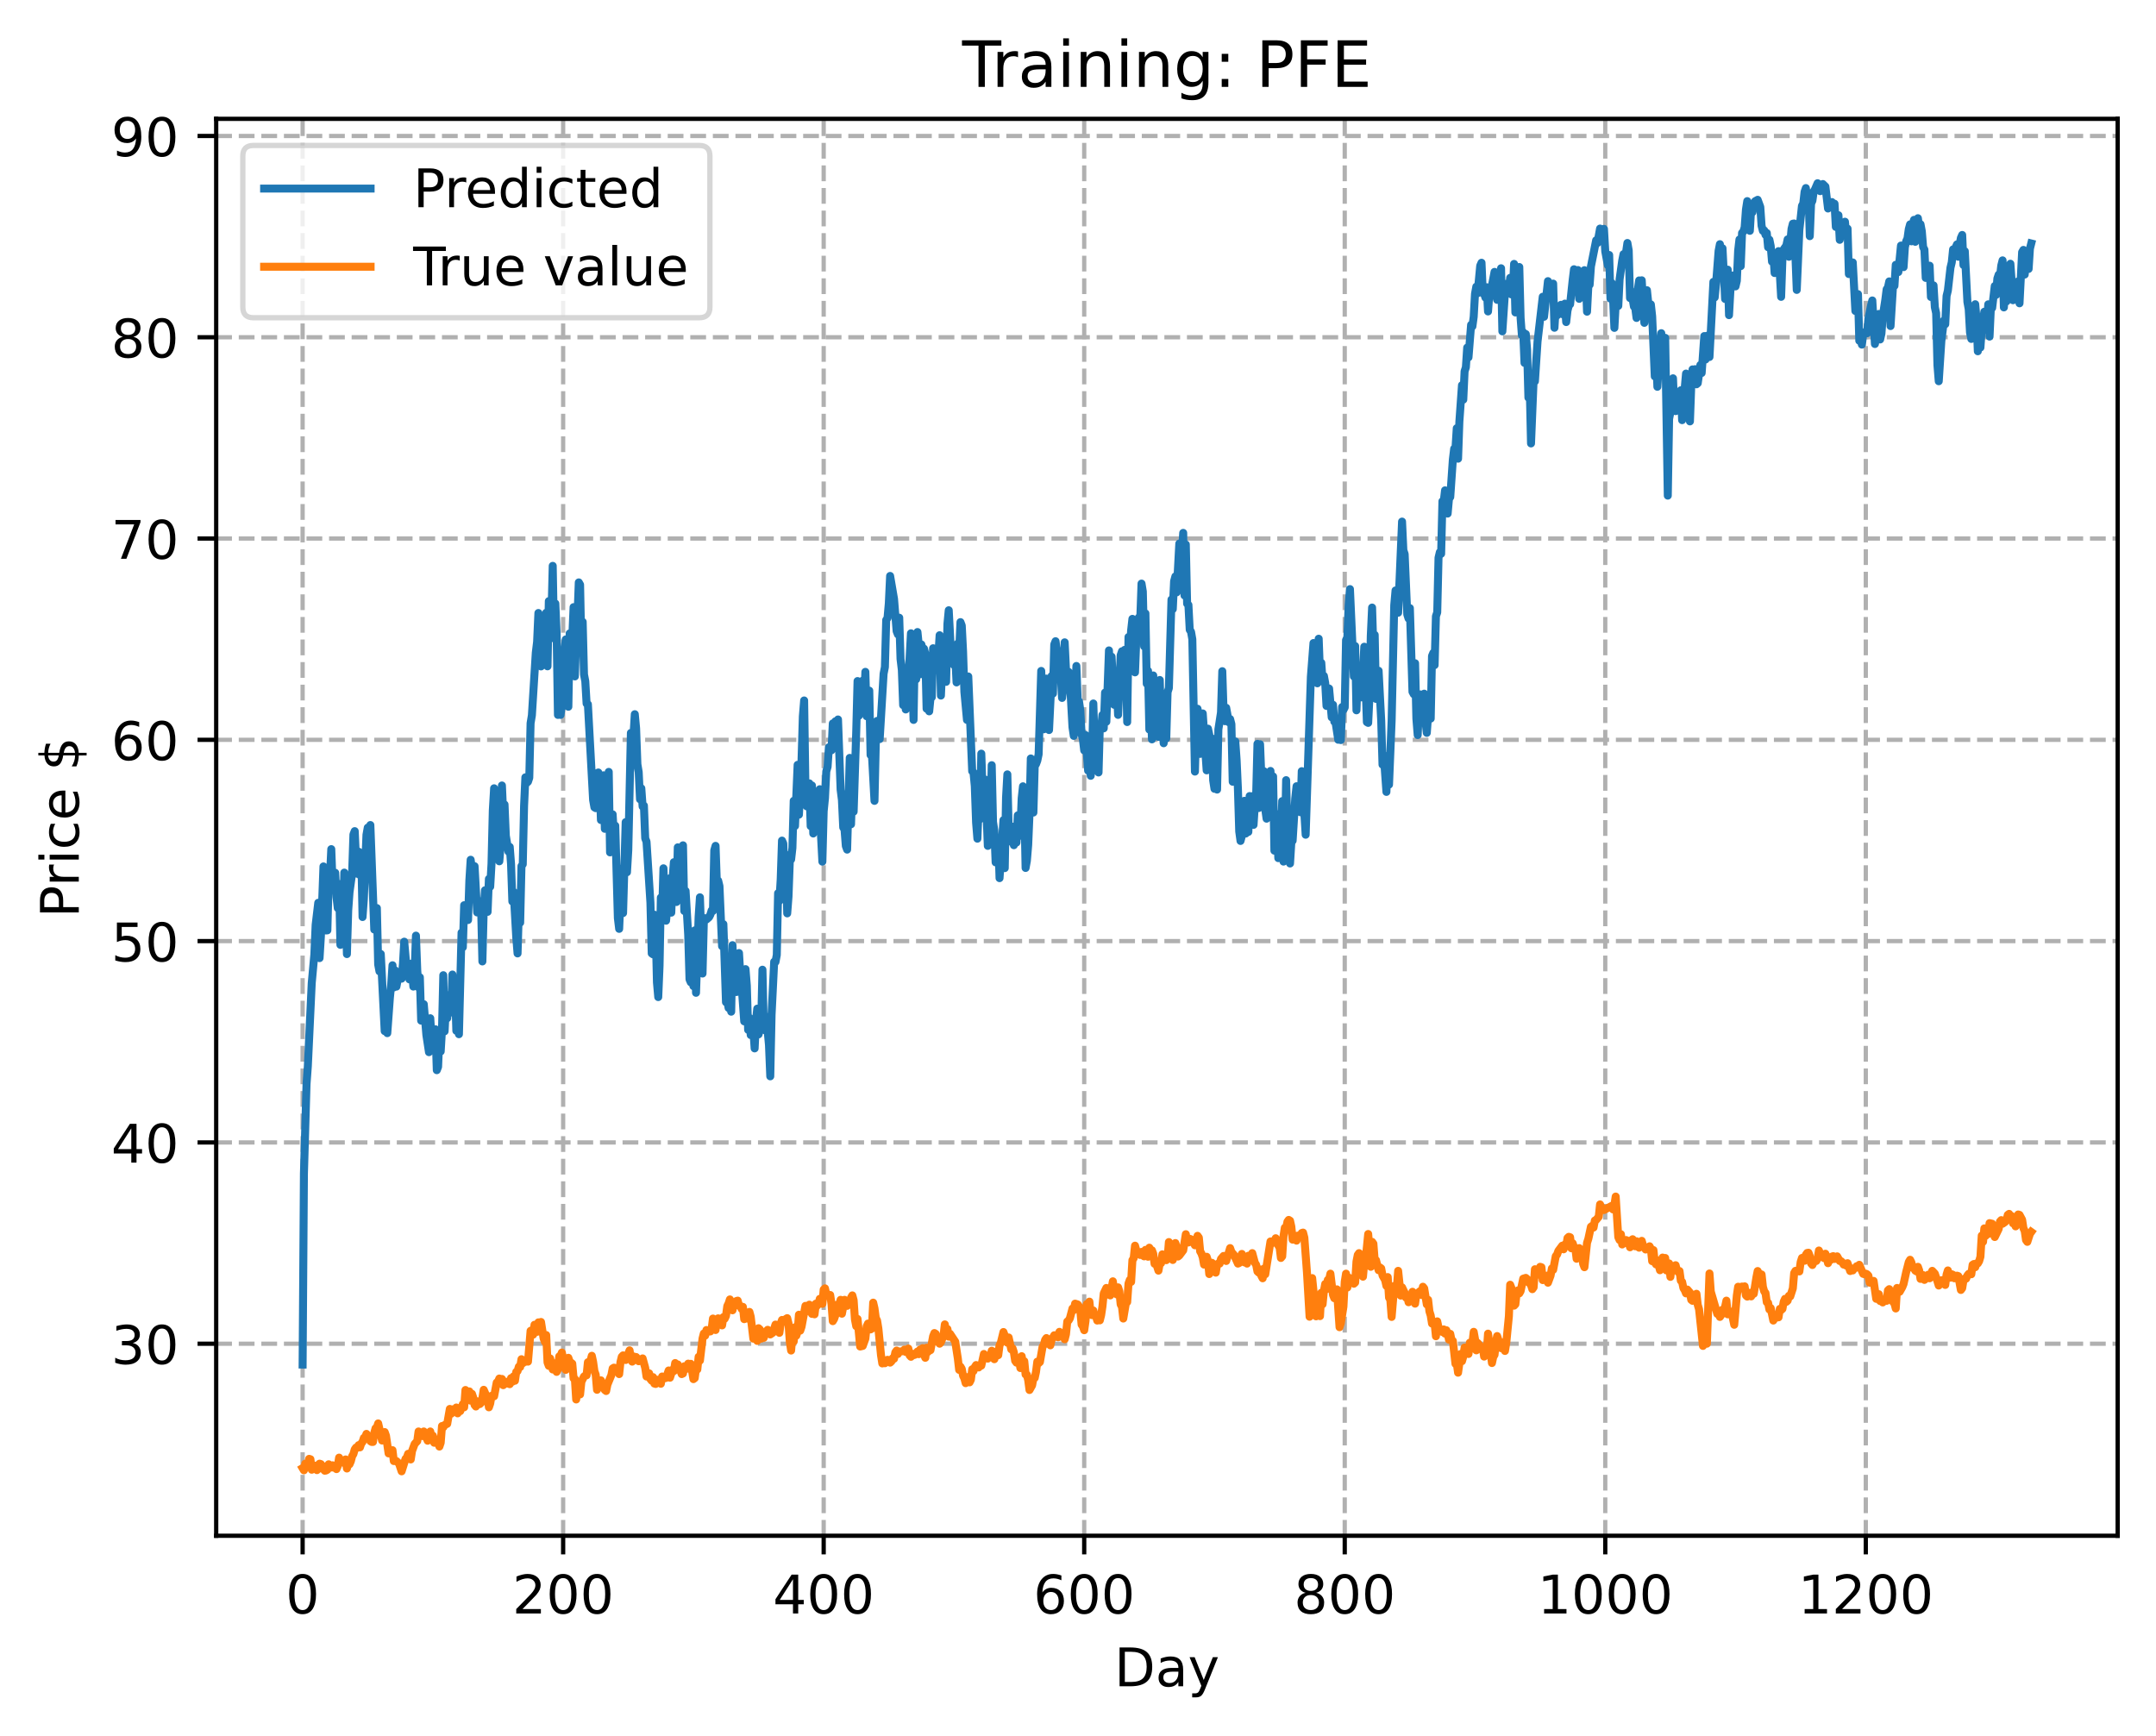 <?xml version="1.0" encoding="utf-8" standalone="no"?>
<!DOCTYPE svg PUBLIC "-//W3C//DTD SVG 1.1//EN"
  "http://www.w3.org/Graphics/SVG/1.1/DTD/svg11.dtd">
<!-- Created with matplotlib (https://matplotlib.org/) -->
<svg height="325.986pt" version="1.1" viewBox="0 0 404.923 325.986" width="404.923pt" xmlns="http://www.w3.org/2000/svg" xmlns:xlink="http://www.w3.org/1999/xlink">
 <defs>
  <style type="text/css">
*{stroke-linecap:butt;stroke-linejoin:round;}
  </style>
 </defs>
 <g id="figure_1">
  <g id="patch_1">
   <path d="M 0 325.986 
L 404.923 325.986 
L 404.923 0 
L 0 0 
z
" style="fill:#ffffff;"/>
  </g>
  <g id="axes_1">
   <g id="patch_2">
    <path d="M 40.603 288.43 
L 397.723 288.43 
L 397.723 22.318 
L 40.603 22.318 
z
" style="fill:#ffffff;"/>
   </g>
   <g id="matplotlib.axis_1">
    <g id="xtick_1">
     <g id="line2d_1">
      <path clip-path="url(#p6cf5187e31)" d="M 56.836 288.43 
L 56.836 22.318 
" style="fill:none;stroke:#b0b0b0;stroke-dasharray:2.96,1.28;stroke-dashoffset:0;stroke-width:0.8;"/>
     </g>
     <g id="line2d_2">
      <defs>
       <path d="M 0 0 
L 0 3.5 
" id="m529735297e" style="stroke:#000000;stroke-width:0.8;"/>
      </defs>
      <g>
       <use style="stroke:#000000;stroke-width:0.8;" x="56.836" xlink:href="#m529735297e" y="288.43"/>
      </g>
     </g>
     <g id="text_1">
      <!-- 0 -->
      <defs>
       <path d="M 31.781 66.406 
Q 24.172 66.406 20.328 58.906 
Q 16.5 51.422 16.5 36.375 
Q 16.5 21.391 20.328 13.891 
Q 24.172 6.391 31.781 6.391 
Q 39.453 6.391 43.281 13.891 
Q 47.125 21.391 47.125 36.375 
Q 47.125 51.422 43.281 58.906 
Q 39.453 66.406 31.781 66.406 
z
M 31.781 74.219 
Q 44.047 74.219 50.516 64.516 
Q 56.984 54.828 56.984 36.375 
Q 56.984 17.969 50.516 8.266 
Q 44.047 -1.422 31.781 -1.422 
Q 19.531 -1.422 13.062 8.266 
Q 6.594 17.969 6.594 36.375 
Q 6.594 54.828 13.062 64.516 
Q 19.531 74.219 31.781 74.219 
z
" id="DejaVuSans-48"/>
      </defs>
      <g transform="translate(53.655 303.029)scale(0.1 -0.1)">
       <use xlink:href="#DejaVuSans-48"/>
      </g>
     </g>
    </g>
    <g id="xtick_2">
     <g id="line2d_3">
      <path clip-path="url(#p6cf5187e31)" d="M 105.766 288.43 
L 105.766 22.318 
" style="fill:none;stroke:#b0b0b0;stroke-dasharray:2.96,1.28;stroke-dashoffset:0;stroke-width:0.8;"/>
     </g>
     <g id="line2d_4">
      <g>
       <use style="stroke:#000000;stroke-width:0.8;" x="105.766" xlink:href="#m529735297e" y="288.43"/>
      </g>
     </g>
     <g id="text_2">
      <!-- 200 -->
      <defs>
       <path d="M 19.188 8.297 
L 53.609 8.297 
L 53.609 0 
L 7.328 0 
L 7.328 8.297 
Q 12.938 14.109 22.625 23.891 
Q 32.328 33.688 34.812 36.531 
Q 39.547 41.844 41.422 45.531 
Q 43.312 49.219 43.312 52.781 
Q 43.312 58.594 39.234 62.25 
Q 35.156 65.922 28.609 65.922 
Q 23.969 65.922 18.812 64.312 
Q 13.672 62.703 7.812 59.422 
L 7.812 69.391 
Q 13.766 71.781 18.938 73 
Q 24.125 74.219 28.422 74.219 
Q 39.75 74.219 46.484 68.547 
Q 53.219 62.891 53.219 53.422 
Q 53.219 48.922 51.531 44.891 
Q 49.859 40.875 45.406 35.406 
Q 44.188 33.984 37.641 27.219 
Q 31.109 20.453 19.188 8.297 
z
" id="DejaVuSans-50"/>
      </defs>
      <g transform="translate(96.223 303.029)scale(0.1 -0.1)">
       <use xlink:href="#DejaVuSans-50"/>
       <use x="63.623" xlink:href="#DejaVuSans-48"/>
       <use x="127.246" xlink:href="#DejaVuSans-48"/>
      </g>
     </g>
    </g>
    <g id="xtick_3">
     <g id="line2d_5">
      <path clip-path="url(#p6cf5187e31)" d="M 154.697 288.43 
L 154.697 22.318 
" style="fill:none;stroke:#b0b0b0;stroke-dasharray:2.96,1.28;stroke-dashoffset:0;stroke-width:0.8;"/>
     </g>
     <g id="line2d_6">
      <g>
       <use style="stroke:#000000;stroke-width:0.8;" x="154.697" xlink:href="#m529735297e" y="288.43"/>
      </g>
     </g>
     <g id="text_3">
      <!-- 400 -->
      <defs>
       <path d="M 37.797 64.312 
L 12.891 25.391 
L 37.797 25.391 
z
M 35.203 72.906 
L 47.609 72.906 
L 47.609 25.391 
L 58.016 25.391 
L 58.016 17.188 
L 47.609 17.188 
L 47.609 0 
L 37.797 0 
L 37.797 17.188 
L 4.891 17.188 
L 4.891 26.703 
z
" id="DejaVuSans-52"/>
      </defs>
      <g transform="translate(145.153 303.029)scale(0.1 -0.1)">
       <use xlink:href="#DejaVuSans-52"/>
       <use x="63.623" xlink:href="#DejaVuSans-48"/>
       <use x="127.246" xlink:href="#DejaVuSans-48"/>
      </g>
     </g>
    </g>
    <g id="xtick_4">
     <g id="line2d_7">
      <path clip-path="url(#p6cf5187e31)" d="M 203.628 288.43 
L 203.628 22.318 
" style="fill:none;stroke:#b0b0b0;stroke-dasharray:2.96,1.28;stroke-dashoffset:0;stroke-width:0.8;"/>
     </g>
     <g id="line2d_8">
      <g>
       <use style="stroke:#000000;stroke-width:0.8;" x="203.628" xlink:href="#m529735297e" y="288.43"/>
      </g>
     </g>
     <g id="text_4">
      <!-- 600 -->
      <defs>
       <path d="M 33.016 40.375 
Q 26.375 40.375 22.484 35.828 
Q 18.609 31.297 18.609 23.391 
Q 18.609 15.531 22.484 10.953 
Q 26.375 6.391 33.016 6.391 
Q 39.656 6.391 43.531 10.953 
Q 47.406 15.531 47.406 23.391 
Q 47.406 31.297 43.531 35.828 
Q 39.656 40.375 33.016 40.375 
z
M 52.594 71.297 
L 52.594 62.312 
Q 48.875 64.062 45.094 64.984 
Q 41.312 65.922 37.594 65.922 
Q 27.828 65.922 22.672 59.328 
Q 17.531 52.734 16.797 39.406 
Q 19.672 43.656 24.016 45.922 
Q 28.375 48.188 33.594 48.188 
Q 44.578 48.188 50.953 41.516 
Q 57.328 34.859 57.328 23.391 
Q 57.328 12.156 50.688 5.359 
Q 44.047 -1.422 33.016 -1.422 
Q 20.359 -1.422 13.672 8.266 
Q 6.984 17.969 6.984 36.375 
Q 6.984 53.656 15.188 63.938 
Q 23.391 74.219 37.203 74.219 
Q 40.922 74.219 44.703 73.484 
Q 48.484 72.75 52.594 71.297 
z
" id="DejaVuSans-54"/>
      </defs>
      <g transform="translate(194.084 303.029)scale(0.1 -0.1)">
       <use xlink:href="#DejaVuSans-54"/>
       <use x="63.623" xlink:href="#DejaVuSans-48"/>
       <use x="127.246" xlink:href="#DejaVuSans-48"/>
      </g>
     </g>
    </g>
    <g id="xtick_5">
     <g id="line2d_9">
      <path clip-path="url(#p6cf5187e31)" d="M 252.558 288.43 
L 252.558 22.318 
" style="fill:none;stroke:#b0b0b0;stroke-dasharray:2.96,1.28;stroke-dashoffset:0;stroke-width:0.8;"/>
     </g>
     <g id="line2d_10">
      <g>
       <use style="stroke:#000000;stroke-width:0.8;" x="252.558" xlink:href="#m529735297e" y="288.43"/>
      </g>
     </g>
     <g id="text_5">
      <!-- 800 -->
      <defs>
       <path d="M 31.781 34.625 
Q 24.75 34.625 20.719 30.859 
Q 16.703 27.094 16.703 20.516 
Q 16.703 13.922 20.719 10.156 
Q 24.75 6.391 31.781 6.391 
Q 38.812 6.391 42.859 10.172 
Q 46.922 13.969 46.922 20.516 
Q 46.922 27.094 42.891 30.859 
Q 38.875 34.625 31.781 34.625 
z
M 21.922 38.812 
Q 15.578 40.375 12.031 44.719 
Q 8.5 49.078 8.5 55.328 
Q 8.5 64.062 14.719 69.141 
Q 20.953 74.219 31.781 74.219 
Q 42.672 74.219 48.875 69.141 
Q 55.078 64.062 55.078 55.328 
Q 55.078 49.078 51.531 44.719 
Q 48 40.375 41.703 38.812 
Q 48.828 37.156 52.797 32.312 
Q 56.781 27.484 56.781 20.516 
Q 56.781 9.906 50.312 4.234 
Q 43.844 -1.422 31.781 -1.422 
Q 19.734 -1.422 13.25 4.234 
Q 6.781 9.906 6.781 20.516 
Q 6.781 27.484 10.781 32.312 
Q 14.797 37.156 21.922 38.812 
z
M 18.312 54.391 
Q 18.312 48.734 21.844 45.562 
Q 25.391 42.391 31.781 42.391 
Q 38.141 42.391 41.719 45.562 
Q 45.312 48.734 45.312 54.391 
Q 45.312 60.062 41.719 63.234 
Q 38.141 66.406 31.781 66.406 
Q 25.391 66.406 21.844 63.234 
Q 18.312 60.062 18.312 54.391 
z
" id="DejaVuSans-56"/>
      </defs>
      <g transform="translate(243.015 303.029)scale(0.1 -0.1)">
       <use xlink:href="#DejaVuSans-56"/>
       <use x="63.623" xlink:href="#DejaVuSans-48"/>
       <use x="127.246" xlink:href="#DejaVuSans-48"/>
      </g>
     </g>
    </g>
    <g id="xtick_6">
     <g id="line2d_11">
      <path clip-path="url(#p6cf5187e31)" d="M 301.489 288.43 
L 301.489 22.318 
" style="fill:none;stroke:#b0b0b0;stroke-dasharray:2.96,1.28;stroke-dashoffset:0;stroke-width:0.8;"/>
     </g>
     <g id="line2d_12">
      <g>
       <use style="stroke:#000000;stroke-width:0.8;" x="301.489" xlink:href="#m529735297e" y="288.43"/>
      </g>
     </g>
     <g id="text_6">
      <!-- 1000 -->
      <defs>
       <path d="M 12.406 8.297 
L 28.516 8.297 
L 28.516 63.922 
L 10.984 60.406 
L 10.984 69.391 
L 28.422 72.906 
L 38.281 72.906 
L 38.281 8.297 
L 54.391 8.297 
L 54.391 0 
L 12.406 0 
z
" id="DejaVuSans-49"/>
      </defs>
      <g transform="translate(288.764 303.029)scale(0.1 -0.1)">
       <use xlink:href="#DejaVuSans-49"/>
       <use x="63.623" xlink:href="#DejaVuSans-48"/>
       <use x="127.246" xlink:href="#DejaVuSans-48"/>
       <use x="190.869" xlink:href="#DejaVuSans-48"/>
      </g>
     </g>
    </g>
    <g id="xtick_7">
     <g id="line2d_13">
      <path clip-path="url(#p6cf5187e31)" d="M 350.419 288.43 
L 350.419 22.318 
" style="fill:none;stroke:#b0b0b0;stroke-dasharray:2.96,1.28;stroke-dashoffset:0;stroke-width:0.8;"/>
     </g>
     <g id="line2d_14">
      <g>
       <use style="stroke:#000000;stroke-width:0.8;" x="350.419" xlink:href="#m529735297e" y="288.43"/>
      </g>
     </g>
     <g id="text_7">
      <!-- 1200 -->
      <g transform="translate(337.694 303.029)scale(0.1 -0.1)">
       <use xlink:href="#DejaVuSans-49"/>
       <use x="63.623" xlink:href="#DejaVuSans-50"/>
       <use x="127.246" xlink:href="#DejaVuSans-48"/>
       <use x="190.869" xlink:href="#DejaVuSans-48"/>
      </g>
     </g>
    </g>
    <g id="text_8">
     <!-- Day -->
     <defs>
      <path d="M 19.672 64.797 
L 19.672 8.109 
L 31.594 8.109 
Q 46.688 8.109 53.688 14.938 
Q 60.688 21.781 60.688 36.531 
Q 60.688 51.172 53.688 57.984 
Q 46.688 64.797 31.594 64.797 
z
M 9.812 72.906 
L 30.078 72.906 
Q 51.266 72.906 61.172 64.094 
Q 71.094 55.281 71.094 36.531 
Q 71.094 17.672 61.125 8.828 
Q 51.172 0 30.078 0 
L 9.812 0 
z
" id="DejaVuSans-68"/>
      <path d="M 34.281 27.484 
Q 23.391 27.484 19.188 25 
Q 14.984 22.516 14.984 16.5 
Q 14.984 11.719 18.141 8.906 
Q 21.297 6.109 26.703 6.109 
Q 34.188 6.109 38.703 11.406 
Q 43.219 16.703 43.219 25.484 
L 43.219 27.484 
z
M 52.203 31.203 
L 52.203 0 
L 43.219 0 
L 43.219 8.297 
Q 40.141 3.328 35.547 0.953 
Q 30.953 -1.422 24.312 -1.422 
Q 15.922 -1.422 10.953 3.297 
Q 6 8.016 6 15.922 
Q 6 25.141 12.172 29.828 
Q 18.359 34.516 30.609 34.516 
L 43.219 34.516 
L 43.219 35.406 
Q 43.219 41.609 39.141 45 
Q 35.062 48.391 27.688 48.391 
Q 23 48.391 18.547 47.266 
Q 14.109 46.141 10.016 43.891 
L 10.016 52.203 
Q 14.938 54.109 19.578 55.047 
Q 24.219 56 28.609 56 
Q 40.484 56 46.344 49.844 
Q 52.203 43.703 52.203 31.203 
z
" id="DejaVuSans-97"/>
      <path d="M 32.172 -5.078 
Q 28.375 -14.844 24.75 -17.812 
Q 21.141 -20.797 15.094 -20.797 
L 7.906 -20.797 
L 7.906 -13.281 
L 13.188 -13.281 
Q 16.891 -13.281 18.938 -11.516 
Q 21 -9.766 23.484 -3.219 
L 25.094 0.875 
L 2.984 54.688 
L 12.5 54.688 
L 29.594 11.922 
L 46.688 54.688 
L 56.203 54.688 
z
" id="DejaVuSans-121"/>
     </defs>
     <g transform="translate(209.29 316.707)scale(0.1 -0.1)">
      <use xlink:href="#DejaVuSans-68"/>
      <use x="77.002" xlink:href="#DejaVuSans-97"/>
      <use x="138.281" xlink:href="#DejaVuSans-121"/>
     </g>
    </g>
   </g>
   <g id="matplotlib.axis_2">
    <g id="ytick_1">
     <g id="line2d_15">
      <path clip-path="url(#p6cf5187e31)" d="M 40.603 252.366 
L 397.723 252.366 
" style="fill:none;stroke:#b0b0b0;stroke-dasharray:2.96,1.28;stroke-dashoffset:0;stroke-width:0.8;"/>
     </g>
     <g id="line2d_16">
      <defs>
       <path d="M 0 0 
L -3.5 0 
" id="mf44898b3ac" style="stroke:#000000;stroke-width:0.8;"/>
      </defs>
      <g>
       <use style="stroke:#000000;stroke-width:0.8;" x="40.603" xlink:href="#mf44898b3ac" y="252.366"/>
      </g>
     </g>
     <g id="text_9">
      <!-- 30 -->
      <defs>
       <path d="M 40.578 39.312 
Q 47.656 37.797 51.625 33 
Q 55.609 28.219 55.609 21.188 
Q 55.609 10.406 48.188 4.484 
Q 40.766 -1.422 27.094 -1.422 
Q 22.516 -1.422 17.656 -0.516 
Q 12.797 0.391 7.625 2.203 
L 7.625 11.719 
Q 11.719 9.328 16.594 8.109 
Q 21.484 6.891 26.812 6.891 
Q 36.078 6.891 40.938 10.547 
Q 45.797 14.203 45.797 21.188 
Q 45.797 27.641 41.281 31.266 
Q 36.766 34.906 28.719 34.906 
L 20.219 34.906 
L 20.219 43.016 
L 29.109 43.016 
Q 36.375 43.016 40.234 45.922 
Q 44.094 48.828 44.094 54.297 
Q 44.094 59.906 40.109 62.906 
Q 36.141 65.922 28.719 65.922 
Q 24.656 65.922 20.016 65.031 
Q 15.375 64.156 9.812 62.312 
L 9.812 71.094 
Q 15.438 72.656 20.344 73.438 
Q 25.25 74.219 29.594 74.219 
Q 40.828 74.219 47.359 69.109 
Q 53.906 64.016 53.906 55.328 
Q 53.906 49.266 50.438 45.094 
Q 46.969 40.922 40.578 39.312 
z
" id="DejaVuSans-51"/>
      </defs>
      <g transform="translate(20.878 256.165)scale(0.1 -0.1)">
       <use xlink:href="#DejaVuSans-51"/>
       <use x="63.623" xlink:href="#DejaVuSans-48"/>
      </g>
     </g>
    </g>
    <g id="ytick_2">
     <g id="line2d_17">
      <path clip-path="url(#p6cf5187e31)" d="M 40.603 214.561 
L 397.723 214.561 
" style="fill:none;stroke:#b0b0b0;stroke-dasharray:2.96,1.28;stroke-dashoffset:0;stroke-width:0.8;"/>
     </g>
     <g id="line2d_18">
      <g>
       <use style="stroke:#000000;stroke-width:0.8;" x="40.603" xlink:href="#mf44898b3ac" y="214.561"/>
      </g>
     </g>
     <g id="text_10">
      <!-- 40 -->
      <g transform="translate(20.878 218.36)scale(0.1 -0.1)">
       <use xlink:href="#DejaVuSans-52"/>
       <use x="63.623" xlink:href="#DejaVuSans-48"/>
      </g>
     </g>
    </g>
    <g id="ytick_3">
     <g id="line2d_19">
      <path clip-path="url(#p6cf5187e31)" d="M 40.603 176.756 
L 397.723 176.756 
" style="fill:none;stroke:#b0b0b0;stroke-dasharray:2.96,1.28;stroke-dashoffset:0;stroke-width:0.8;"/>
     </g>
     <g id="line2d_20">
      <g>
       <use style="stroke:#000000;stroke-width:0.8;" x="40.603" xlink:href="#mf44898b3ac" y="176.756"/>
      </g>
     </g>
     <g id="text_11">
      <!-- 50 -->
      <defs>
       <path d="M 10.797 72.906 
L 49.516 72.906 
L 49.516 64.594 
L 19.828 64.594 
L 19.828 46.734 
Q 21.969 47.469 24.109 47.828 
Q 26.266 48.188 28.422 48.188 
Q 40.625 48.188 47.75 41.5 
Q 54.891 34.812 54.891 23.391 
Q 54.891 11.625 47.562 5.094 
Q 40.234 -1.422 26.906 -1.422 
Q 22.312 -1.422 17.547 -0.641 
Q 12.797 0.141 7.719 1.703 
L 7.719 11.625 
Q 12.109 9.234 16.797 8.062 
Q 21.484 6.891 26.703 6.891 
Q 35.156 6.891 40.078 11.328 
Q 45.016 15.766 45.016 23.391 
Q 45.016 31 40.078 35.438 
Q 35.156 39.891 26.703 39.891 
Q 22.75 39.891 18.812 39.016 
Q 14.891 38.141 10.797 36.281 
z
" id="DejaVuSans-53"/>
      </defs>
      <g transform="translate(20.878 180.556)scale(0.1 -0.1)">
       <use xlink:href="#DejaVuSans-53"/>
       <use x="63.623" xlink:href="#DejaVuSans-48"/>
      </g>
     </g>
    </g>
    <g id="ytick_4">
     <g id="line2d_21">
      <path clip-path="url(#p6cf5187e31)" d="M 40.603 138.951 
L 397.723 138.951 
" style="fill:none;stroke:#b0b0b0;stroke-dasharray:2.96,1.28;stroke-dashoffset:0;stroke-width:0.8;"/>
     </g>
     <g id="line2d_22">
      <g>
       <use style="stroke:#000000;stroke-width:0.8;" x="40.603" xlink:href="#mf44898b3ac" y="138.951"/>
      </g>
     </g>
     <g id="text_12">
      <!-- 60 -->
      <g transform="translate(20.878 142.751)scale(0.1 -0.1)">
       <use xlink:href="#DejaVuSans-54"/>
       <use x="63.623" xlink:href="#DejaVuSans-48"/>
      </g>
     </g>
    </g>
    <g id="ytick_5">
     <g id="line2d_23">
      <path clip-path="url(#p6cf5187e31)" d="M 40.603 101.147 
L 397.723 101.147 
" style="fill:none;stroke:#b0b0b0;stroke-dasharray:2.96,1.28;stroke-dashoffset:0;stroke-width:0.8;"/>
     </g>
     <g id="line2d_24">
      <g>
       <use style="stroke:#000000;stroke-width:0.8;" x="40.603" xlink:href="#mf44898b3ac" y="101.147"/>
      </g>
     </g>
     <g id="text_13">
      <!-- 70 -->
      <defs>
       <path d="M 8.203 72.906 
L 55.078 72.906 
L 55.078 68.703 
L 28.609 0 
L 18.312 0 
L 43.219 64.594 
L 8.203 64.594 
z
" id="DejaVuSans-55"/>
      </defs>
      <g transform="translate(20.878 104.946)scale(0.1 -0.1)">
       <use xlink:href="#DejaVuSans-55"/>
       <use x="63.623" xlink:href="#DejaVuSans-48"/>
      </g>
     </g>
    </g>
    <g id="ytick_6">
     <g id="line2d_25">
      <path clip-path="url(#p6cf5187e31)" d="M 40.603 63.342 
L 397.723 63.342 
" style="fill:none;stroke:#b0b0b0;stroke-dasharray:2.96,1.28;stroke-dashoffset:0;stroke-width:0.8;"/>
     </g>
     <g id="line2d_26">
      <g>
       <use style="stroke:#000000;stroke-width:0.8;" x="40.603" xlink:href="#mf44898b3ac" y="63.342"/>
      </g>
     </g>
     <g id="text_14">
      <!-- 80 -->
      <g transform="translate(20.878 67.141)scale(0.1 -0.1)">
       <use xlink:href="#DejaVuSans-56"/>
       <use x="63.623" xlink:href="#DejaVuSans-48"/>
      </g>
     </g>
    </g>
    <g id="ytick_7">
     <g id="line2d_27">
      <path clip-path="url(#p6cf5187e31)" d="M 40.603 25.537 
L 397.723 25.537 
" style="fill:none;stroke:#b0b0b0;stroke-dasharray:2.96,1.28;stroke-dashoffset:0;stroke-width:0.8;"/>
     </g>
     <g id="line2d_28">
      <g>
       <use style="stroke:#000000;stroke-width:0.8;" x="40.603" xlink:href="#mf44898b3ac" y="25.537"/>
      </g>
     </g>
     <g id="text_15">
      <!-- 90 -->
      <defs>
       <path d="M 10.984 1.516 
L 10.984 10.5 
Q 14.703 8.734 18.5 7.812 
Q 22.312 6.891 25.984 6.891 
Q 35.75 6.891 40.891 13.453 
Q 46.047 20.016 46.781 33.406 
Q 43.953 29.203 39.594 26.953 
Q 35.25 24.703 29.984 24.703 
Q 19.047 24.703 12.672 31.312 
Q 6.297 37.938 6.297 49.422 
Q 6.297 60.641 12.938 67.422 
Q 19.578 74.219 30.609 74.219 
Q 43.266 74.219 49.922 64.516 
Q 56.594 54.828 56.594 36.375 
Q 56.594 19.141 48.406 8.859 
Q 40.234 -1.422 26.422 -1.422 
Q 22.703 -1.422 18.891 -0.688 
Q 15.094 0.047 10.984 1.516 
z
M 30.609 32.422 
Q 37.25 32.422 41.125 36.953 
Q 45.016 41.5 45.016 49.422 
Q 45.016 57.281 41.125 61.844 
Q 37.25 66.406 30.609 66.406 
Q 23.969 66.406 20.094 61.844 
Q 16.219 57.281 16.219 49.422 
Q 16.219 41.5 20.094 36.953 
Q 23.969 32.422 30.609 32.422 
z
" id="DejaVuSans-57"/>
      </defs>
      <g transform="translate(20.878 29.336)scale(0.1 -0.1)">
       <use xlink:href="#DejaVuSans-57"/>
       <use x="63.623" xlink:href="#DejaVuSans-48"/>
      </g>
     </g>
    </g>
    <g id="text_16">
     <!-- Price $ -->
     <defs>
      <path d="M 19.672 64.797 
L 19.672 37.406 
L 32.078 37.406 
Q 38.969 37.406 42.719 40.969 
Q 46.484 44.531 46.484 51.125 
Q 46.484 57.672 42.719 61.234 
Q 38.969 64.797 32.078 64.797 
z
M 9.812 72.906 
L 32.078 72.906 
Q 44.344 72.906 50.609 67.359 
Q 56.891 61.812 56.891 51.125 
Q 56.891 40.328 50.609 34.812 
Q 44.344 29.297 32.078 29.297 
L 19.672 29.297 
L 19.672 0 
L 9.812 0 
z
" id="DejaVuSans-80"/>
      <path d="M 41.109 46.297 
Q 39.594 47.172 37.812 47.578 
Q 36.031 48 33.891 48 
Q 26.266 48 22.188 43.047 
Q 18.109 38.094 18.109 28.812 
L 18.109 0 
L 9.078 0 
L 9.078 54.688 
L 18.109 54.688 
L 18.109 46.188 
Q 20.953 51.172 25.484 53.578 
Q 30.031 56 36.531 56 
Q 37.453 56 38.578 55.875 
Q 39.703 55.766 41.062 55.516 
z
" id="DejaVuSans-114"/>
      <path d="M 9.422 54.688 
L 18.406 54.688 
L 18.406 0 
L 9.422 0 
z
M 9.422 75.984 
L 18.406 75.984 
L 18.406 64.594 
L 9.422 64.594 
z
" id="DejaVuSans-105"/>
      <path d="M 48.781 52.594 
L 48.781 44.188 
Q 44.969 46.297 41.141 47.344 
Q 37.312 48.391 33.406 48.391 
Q 24.656 48.391 19.812 42.844 
Q 14.984 37.312 14.984 27.297 
Q 14.984 17.281 19.812 11.734 
Q 24.656 6.203 33.406 6.203 
Q 37.312 6.203 41.141 7.25 
Q 44.969 8.297 48.781 10.406 
L 48.781 2.094 
Q 45.016 0.344 40.984 -0.531 
Q 36.969 -1.422 32.422 -1.422 
Q 20.062 -1.422 12.781 6.344 
Q 5.516 14.109 5.516 27.297 
Q 5.516 40.672 12.859 48.328 
Q 20.219 56 33.016 56 
Q 37.156 56 41.109 55.141 
Q 45.062 54.297 48.781 52.594 
z
" id="DejaVuSans-99"/>
      <path d="M 56.203 29.594 
L 56.203 25.203 
L 14.891 25.203 
Q 15.484 15.922 20.484 11.062 
Q 25.484 6.203 34.422 6.203 
Q 39.594 6.203 44.453 7.469 
Q 49.312 8.734 54.109 11.281 
L 54.109 2.781 
Q 49.266 0.734 44.188 -0.344 
Q 39.109 -1.422 33.891 -1.422 
Q 20.797 -1.422 13.156 6.188 
Q 5.516 13.812 5.516 26.812 
Q 5.516 40.234 12.766 48.109 
Q 20.016 56 32.328 56 
Q 43.359 56 49.781 48.891 
Q 56.203 41.797 56.203 29.594 
z
M 47.219 32.234 
Q 47.125 39.594 43.094 43.984 
Q 39.062 48.391 32.422 48.391 
Q 24.906 48.391 20.391 44.141 
Q 15.875 39.891 15.188 32.172 
z
" id="DejaVuSans-101"/>
      <path id="DejaVuSans-32"/>
      <path d="M 33.797 -14.703 
L 28.906 -14.703 
L 28.859 0 
Q 23.734 0.094 18.609 1.188 
Q 13.484 2.297 8.297 4.5 
L 8.297 13.281 
Q 13.281 10.156 18.375 8.562 
Q 23.484 6.984 28.906 6.938 
L 28.906 29.203 
Q 18.109 30.953 13.203 35.156 
Q 8.297 39.359 8.297 46.688 
Q 8.297 54.641 13.625 59.219 
Q 18.953 63.812 28.906 64.5 
L 28.906 75.984 
L 33.797 75.984 
L 33.797 64.656 
Q 38.328 64.453 42.578 63.688 
Q 46.828 62.938 50.875 61.625 
L 50.875 53.078 
Q 46.828 55.125 42.547 56.25 
Q 38.281 57.375 33.797 57.562 
L 33.797 36.719 
Q 44.875 35.016 50.094 30.609 
Q 55.328 26.219 55.328 18.609 
Q 55.328 10.359 49.781 5.594 
Q 44.234 0.828 33.797 0.094 
z
M 28.906 37.594 
L 28.906 57.625 
Q 23.25 56.984 20.266 54.391 
Q 17.281 51.812 17.281 47.516 
Q 17.281 43.312 20.031 40.969 
Q 22.797 38.625 28.906 37.594 
z
M 33.797 28.219 
L 33.797 7.078 
Q 39.984 7.906 43.141 10.594 
Q 46.297 13.281 46.297 17.672 
Q 46.297 21.969 43.281 24.5 
Q 40.281 27.047 33.797 28.219 
z
" id="DejaVuSans-36"/>
     </defs>
     <g transform="translate(14.798 172.342)rotate(-90)scale(0.1 -0.1)">
      <use xlink:href="#DejaVuSans-80"/>
      <use x="58.553" xlink:href="#DejaVuSans-114"/>
      <use x="99.666" xlink:href="#DejaVuSans-105"/>
      <use x="127.449" xlink:href="#DejaVuSans-99"/>
      <use x="182.43" xlink:href="#DejaVuSans-101"/>
      <use x="243.953" xlink:href="#DejaVuSans-32"/>
      <use x="275.74" xlink:href="#DejaVuSans-36"/>
     </g>
    </g>
   </g>
   <g id="line2d_29">
    <path clip-path="url(#p6cf5187e31)" d="M 56.836 256.281 
L 57.081 220.421 
L 57.57 203.617 
L 57.814 200.265 
L 58.548 184.628 
L 59.038 179.276 
L 59.282 173.699 
L 59.772 169.553 
L 60.016 179.946 
L 60.261 175.935 
L 60.75 162.727 
L 60.995 163.195 
L 61.24 174.755 
L 61.484 174.731 
L 61.729 165.152 
L 61.974 164.573 
L 62.218 159.478 
L 62.463 166.083 
L 62.708 166.256 
L 62.952 163.915 
L 63.197 168.496 
L 63.441 170.563 
L 63.686 166.022 
L 63.931 177.455 
L 64.175 169.688 
L 64.42 173.358 
L 64.665 163.886 
L 64.909 169.423 
L 65.154 179.188 
L 65.399 170.995 
L 65.643 167.571 
L 66.133 164.027 
L 66.377 156.728 
L 66.622 156.097 
L 66.867 161.47 
L 67.111 164.106 
L 67.356 159.958 
L 67.601 164.35 
L 67.845 160.176 
L 68.09 172.229 
L 68.335 168.843 
L 68.824 156.801 
L 69.069 155.438 
L 69.313 158.311 
L 69.558 154.952 
L 70.292 174.579 
L 70.536 170.927 
L 70.781 170.547 
L 71.026 181.139 
L 71.27 182.438 
L 71.515 179.168 
L 72.249 193.659 
L 72.494 193.248 
L 72.738 194.038 
L 73.228 187.366 
L 73.472 184.895 
L 73.717 181.289 
L 73.962 185.45 
L 74.206 182.251 
L 74.451 185.3 
L 74.696 184 
L 74.94 183.819 
L 75.429 183.805 
L 75.674 181.119 
L 75.919 176.861 
L 76.408 182.378 
L 76.653 181.596 
L 76.897 183.937 
L 77.142 181 
L 77.387 182.132 
L 77.631 185.291 
L 77.876 182.314 
L 78.121 175.724 
L 78.365 182.252 
L 78.61 185.449 
L 78.855 183.546 
L 79.099 191.691 
L 79.589 188.6 
L 80.078 194.399 
L 80.567 197.612 
L 80.812 191.238 
L 81.056 195.3 
L 81.301 197.249 
L 81.546 196.272 
L 81.79 193.312 
L 82.035 200.995 
L 82.28 200.373 
L 82.524 194.509 
L 82.769 197.473 
L 83.014 193.343 
L 83.258 183.157 
L 83.503 193.695 
L 83.748 188.933 
L 83.992 191.241 
L 84.237 188.214 
L 84.482 186.799 
L 84.726 190.159 
L 84.971 183.031 
L 85.216 187.665 
L 85.46 185.524 
L 85.705 193.599 
L 85.95 185.296 
L 86.194 194.238 
L 86.684 175.165 
L 86.928 177.905 
L 87.173 170.01 
L 87.417 172.425 
L 87.662 172.804 
L 87.907 172.794 
L 88.151 165.351 
L 88.396 161.473 
L 88.641 163.212 
L 88.885 166.048 
L 89.13 162.683 
L 89.619 171.368 
L 89.864 169.175 
L 90.109 171.091 
L 90.353 170.119 
L 90.598 180.571 
L 90.843 171.018 
L 91.087 167.201 
L 91.332 168.713 
L 91.577 171.258 
L 91.821 165.071 
L 92.066 166.538 
L 92.311 162.253 
L 92.555 152.204 
L 92.8 148.05 
L 93.044 158.663 
L 93.289 157.514 
L 93.534 160.765 
L 93.778 161.764 
L 94.023 158.791 
L 94.268 147.523 
L 94.512 153.062 
L 94.757 151.096 
L 95.002 156.967 
L 95.491 159.934 
L 95.736 159.058 
L 95.98 162.257 
L 96.225 169.307 
L 96.47 167.507 
L 96.959 176.033 
L 97.204 179.065 
L 97.448 170.888 
L 97.693 173.293 
L 97.938 162.656 
L 98.182 162.322 
L 98.427 151.359 
L 98.672 145.991 
L 98.916 147.05 
L 99.161 146.816 
L 99.405 146.079 
L 99.65 135.826 
L 99.895 134.347 
L 100.629 122.581 
L 100.873 120.556 
L 101.118 115.13 
L 101.363 124.667 
L 101.607 125.162 
L 101.852 120.279 
L 102.097 119.959 
L 102.341 119.23 
L 102.586 115.078 
L 102.831 125.142 
L 103.075 112.897 
L 103.565 115.855 
L 103.809 106.276 
L 104.054 119.907 
L 104.299 113.352 
L 104.543 118.961 
L 104.788 134.271 
L 105.032 132.079 
L 105.277 134.273 
L 105.522 132.489 
L 105.766 128.418 
L 106.011 122.092 
L 106.256 120.093 
L 106.5 122.134 
L 106.745 132.736 
L 106.99 118.961 
L 107.234 125.442 
L 107.724 114.03 
L 107.968 127.04 
L 108.213 119.695 
L 108.458 115.926 
L 108.702 109.383 
L 108.947 109.815 
L 109.192 122.06 
L 109.436 116.792 
L 109.681 126.661 
L 109.926 127.953 
L 110.17 132.137 
L 110.415 132.273 
L 111.393 150.249 
L 111.638 151.628 
L 111.883 151.779 
L 112.127 145.214 
L 112.372 145.084 
L 112.617 147.404 
L 112.861 154.013 
L 113.351 145.61 
L 113.595 155.663 
L 113.84 149.705 
L 114.085 153.902 
L 114.329 144.971 
L 114.574 160.088 
L 114.819 159.346 
L 115.063 152.945 
L 115.308 157.215 
L 115.553 155.067 
L 116.042 172.424 
L 116.287 174.452 
L 116.776 163.126 
L 117.02 171.487 
L 117.51 154.404 
L 117.754 163.822 
L 117.999 159.655 
L 118.488 137.651 
L 118.733 138.311 
L 118.978 138.115 
L 119.222 134.138 
L 119.467 136.766 
L 119.712 143.533 
L 119.956 145.006 
L 120.201 150.113 
L 120.446 148.05 
L 120.69 151.469 
L 120.935 151.308 
L 121.18 157.452 
L 121.424 158.081 
L 122.158 169.536 
L 122.403 179.064 
L 122.648 179.239 
L 122.892 171.79 
L 123.137 174.198 
L 123.381 184.492 
L 123.626 187.264 
L 123.871 181.409 
L 124.115 168.582 
L 124.36 171.357 
L 124.605 163.079 
L 124.849 170.054 
L 125.094 172.92 
L 125.339 170.36 
L 125.583 169.737 
L 125.828 164.938 
L 126.073 171.408 
L 126.317 165.036 
L 126.562 161.93 
L 126.807 163.956 
L 127.051 169.407 
L 127.296 159.14 
L 127.785 162.378 
L 128.03 162.947 
L 128.275 158.761 
L 128.519 171.097 
L 128.764 167.332 
L 129.253 175.572 
L 129.498 183.941 
L 129.742 184.497 
L 129.987 181.205 
L 130.232 185.205 
L 130.476 174.739 
L 130.721 186.46 
L 131.21 172.189 
L 131.455 168.524 
L 131.944 182.842 
L 132.189 173.059 
L 132.434 172.45 
L 132.678 172.69 
L 133.168 172.265 
L 133.412 171.792 
L 133.657 170.996 
L 133.902 171.098 
L 134.146 159.709 
L 134.391 158.864 
L 134.636 165.943 
L 134.88 165.399 
L 135.125 166.42 
L 135.614 177.705 
L 135.859 173.565 
L 136.348 188.225 
L 136.593 187.967 
L 136.837 189.307 
L 137.082 188.022 
L 137.327 190.008 
L 137.571 177.512 
L 137.816 183.197 
L 138.061 185.376 
L 138.305 186.317 
L 138.55 184.393 
L 138.795 178.994 
L 139.039 183.13 
L 139.284 185.08 
L 139.773 191.826 
L 140.018 182.016 
L 140.263 185.125 
L 140.507 193.421 
L 140.752 191.155 
L 140.996 194.4 
L 141.241 193.395 
L 141.486 193.34 
L 141.73 196.903 
L 141.975 191.825 
L 142.22 189.44 
L 142.464 194.272 
L 142.954 192.454 
L 143.198 182.124 
L 143.443 192.618 
L 143.688 193.511 
L 143.932 190.97 
L 144.422 196.261 
L 144.666 202.148 
L 144.911 190.575 
L 145.4 180.63 
L 145.645 180.67 
L 145.89 179.35 
L 146.134 167.754 
L 146.379 169.219 
L 146.624 165.16 
L 146.868 157.875 
L 147.113 158.411 
L 147.357 164.522 
L 147.602 160.517 
L 147.847 171.544 
L 148.091 168.379 
L 148.336 161.655 
L 148.581 161.419 
L 148.825 159.255 
L 149.07 150.399 
L 149.315 155.134 
L 149.804 143.646 
L 150.049 153.006 
L 150.538 142.804 
L 150.783 134.55 
L 151.027 131.557 
L 151.272 148.063 
L 151.517 151.438 
L 151.761 150.421 
L 152.006 147.126 
L 152.251 155.156 
L 152.495 147.525 
L 152.74 156.542 
L 152.984 152.077 
L 153.229 149.868 
L 153.474 153.36 
L 153.718 154.92 
L 153.963 148.227 
L 154.208 157.176 
L 154.452 161.83 
L 154.697 152.348 
L 154.942 149.889 
L 155.186 144.875 
L 155.431 144.031 
L 155.676 140.34 
L 155.92 141.002 
L 156.165 140.914 
L 156.41 135.864 
L 156.654 137.334 
L 156.899 135.472 
L 157.144 136.224 
L 157.388 135.128 
L 157.878 148.295 
L 158.122 150.227 
L 158.367 155.398 
L 158.612 155.789 
L 158.856 158.892 
L 159.101 159.568 
L 159.59 142.344 
L 159.835 154.81 
L 160.079 147.088 
L 160.324 152.439 
L 160.813 137.328 
L 161.058 127.911 
L 161.303 134.432 
L 161.547 130.724 
L 161.792 130.467 
L 162.037 127.824 
L 162.281 132.55 
L 162.526 126.183 
L 162.771 134.52 
L 163.26 129.712 
L 163.505 141.804 
L 163.749 141.537 
L 164.239 150.413 
L 164.483 139.635 
L 164.728 135.397 
L 165.217 138.807 
L 165.951 126.535 
L 166.196 125.282 
L 166.44 116.446 
L 166.685 116.08 
L 166.93 113.324 
L 167.174 108.169 
L 167.908 112.475 
L 168.398 118.548 
L 168.642 119.162 
L 168.887 116.011 
L 169.132 123.768 
L 169.376 125.823 
L 169.621 132.437 
L 169.866 127.909 
L 170.11 133.247 
L 170.355 132.227 
L 171.089 118.94 
L 171.578 135.209 
L 171.823 121.231 
L 172.067 127.587 
L 172.312 118.706 
L 172.557 121.164 
L 172.801 126.653 
L 173.046 121.036 
L 173.291 121.901 
L 173.535 121.827 
L 173.78 122.794 
L 174.025 133.106 
L 174.269 129.745 
L 174.514 133.599 
L 174.759 131.079 
L 175.003 130.951 
L 175.248 121.75 
L 175.737 125.872 
L 175.982 122.796 
L 176.227 123.282 
L 176.471 119.303 
L 176.716 130.638 
L 177.205 119.843 
L 177.694 128.057 
L 177.939 117.172 
L 178.184 114.614 
L 178.673 123.86 
L 178.918 123.971 
L 179.162 124.902 
L 179.407 123.355 
L 179.652 128.168 
L 179.896 120.854 
L 180.141 122.213 
L 180.386 116.843 
L 180.63 117.486 
L 180.875 122.337 
L 181.12 129.941 
L 181.609 135.213 
L 181.854 127.051 
L 182.588 144.837 
L 182.832 145.057 
L 183.077 147.632 
L 183.321 154.492 
L 183.566 157.514 
L 183.811 151.154 
L 184.055 153.865 
L 184.3 141.544 
L 184.545 148.57 
L 184.789 148.225 
L 185.034 146.405 
L 185.523 158.867 
L 185.768 148.822 
L 186.013 154.149 
L 186.257 143.714 
L 186.502 154.366 
L 186.747 155.964 
L 186.991 161.963 
L 187.236 158.349 
L 187.481 157.406 
L 187.725 164.927 
L 188.459 154.029 
L 188.704 163.043 
L 188.948 149.801 
L 189.193 145.435 
L 189.438 155.786 
L 189.927 158.109 
L 190.172 155.256 
L 190.416 158.739 
L 190.661 157.36 
L 190.906 158.241 
L 191.15 153.132 
L 191.395 157.036 
L 191.64 155.792 
L 191.884 149.917 
L 192.129 147.676 
L 192.374 150.696 
L 192.618 163.013 
L 192.863 161.646 
L 193.108 158.69 
L 193.352 152.84 
L 193.597 142.449 
L 193.842 145.608 
L 194.086 152.607 
L 194.331 143.906 
L 194.575 143.512 
L 194.82 142.855 
L 195.065 141.677 
L 195.554 126.008 
L 196.043 136.969 
L 196.288 134.26 
L 196.533 127.449 
L 197.022 137.11 
L 197.511 126.954 
L 197.756 130.266 
L 198.001 121.039 
L 198.245 120.43 
L 198.735 124.056 
L 198.979 122.308 
L 199.469 131.079 
L 199.713 128.991 
L 199.958 120.638 
L 200.203 125.656 
L 200.447 126.257 
L 200.692 126.179 
L 200.936 127.734 
L 201.426 136.58 
L 201.67 138.213 
L 202.16 125.079 
L 202.404 131.6 
L 202.649 131.713 
L 202.894 133.395 
L 203.138 137.909 
L 203.383 138.884 
L 203.628 140.939 
L 203.872 138.046 
L 204.362 144.741 
L 204.606 141.625 
L 204.851 145.706 
L 205.096 142.419 
L 205.34 132.122 
L 205.585 139.979 
L 206.074 141.492 
L 206.319 145.082 
L 206.563 136.261 
L 206.808 136.735 
L 207.053 134.279 
L 207.297 136.794 
L 207.542 130.074 
L 207.787 135.552 
L 208.276 122.155 
L 208.521 127.253 
L 208.765 123.327 
L 209.255 132.37 
L 209.499 131.003 
L 209.744 128.956 
L 209.989 134.265 
L 210.478 123.046 
L 210.723 122.317 
L 210.967 122.789 
L 211.212 122.055 
L 211.457 124.042 
L 211.701 135.612 
L 211.946 119.634 
L 212.191 122.781 
L 212.435 118.435 
L 212.68 116.231 
L 212.924 122.801 
L 213.169 126.278 
L 213.414 119.986 
L 213.658 118.931 
L 213.903 115.953 
L 214.148 116.45 
L 214.392 109.605 
L 214.637 111.099 
L 214.882 121.391 
L 215.126 115.202 
L 215.371 128.416 
L 215.616 125.994 
L 215.86 137.021 
L 216.105 131.391 
L 216.35 138.86 
L 216.594 126.858 
L 216.839 133.971 
L 217.084 130.376 
L 217.573 138.399 
L 217.818 127.712 
L 218.062 136.867 
L 218.307 136.483 
L 218.551 139.591 
L 218.796 133.535 
L 219.041 138.7 
L 219.285 129.992 
L 219.53 129.226 
L 220.019 112.606 
L 220.264 114.405 
L 220.509 109.152 
L 220.753 108.25 
L 220.998 111.25 
L 221.487 102.083 
L 221.732 103.432 
L 221.977 103.741 
L 222.221 100.083 
L 222.466 111.839 
L 222.711 102.25 
L 222.955 113.382 
L 223.2 113.609 
L 223.445 118.28 
L 223.689 118.652 
L 223.934 120.069 
L 224.423 144.913 
L 224.668 135.956 
L 224.912 133.112 
L 225.157 134.448 
L 225.402 141.588 
L 225.646 136.369 
L 225.891 133.993 
L 226.625 144.683 
L 226.87 136.851 
L 227.114 137.962 
L 227.359 139.795 
L 227.604 138.675 
L 227.848 146.549 
L 228.093 148.146 
L 228.338 146.745 
L 228.582 148.293 
L 228.827 136.979 
L 229.316 133.815 
L 229.561 126.059 
L 229.806 133.76 
L 230.05 135.448 
L 230.295 132.931 
L 230.784 135.649 
L 231.029 135.047 
L 231.273 136.001 
L 231.518 146.822 
L 232.007 139.249 
L 232.252 142.753 
L 232.497 148.173 
L 232.741 156.164 
L 232.986 157.94 
L 233.231 157.022 
L 233.475 151.265 
L 233.72 150.402 
L 233.965 156.55 
L 234.209 150.475 
L 234.454 156.249 
L 234.699 149.511 
L 234.943 151.406 
L 235.188 149.53 
L 235.433 154.922 
L 235.677 151.123 
L 235.922 149.316 
L 236.167 139.705 
L 236.411 151.756 
L 236.656 139.78 
L 236.9 146.035 
L 237.145 146.275 
L 237.39 144.852 
L 237.634 152.03 
L 237.879 153.759 
L 238.124 153.011 
L 238.368 146.199 
L 238.613 144.794 
L 238.858 150.548 
L 239.102 145.821 
L 239.347 159.767 
L 239.592 152.816 
L 239.836 155.731 
L 240.081 161.169 
L 240.326 156.989 
L 240.57 157.736 
L 240.815 150.456 
L 241.06 161.818 
L 241.304 159.364 
L 241.549 146.523 
L 241.794 155.772 
L 242.038 159.984 
L 242.283 162.173 
L 242.527 158.206 
L 242.772 157.895 
L 243.261 149.963 
L 243.506 147.665 
L 243.751 151.393 
L 243.995 151.042 
L 244.24 152.549 
L 244.485 144.836 
L 245.219 156.773 
L 246.197 127.103 
L 246.687 120.767 
L 246.931 121.467 
L 247.421 128.333 
L 247.665 119.959 
L 247.91 126.486 
L 248.155 124.481 
L 248.399 127.975 
L 248.644 126.939 
L 248.888 128.262 
L 249.133 132.582 
L 249.378 129.222 
L 249.622 129.318 
L 250.112 134.727 
L 250.356 132.368 
L 250.601 135.54 
L 250.846 135.731 
L 251.335 138.935 
L 251.58 136.085 
L 251.824 138.995 
L 252.069 132.783 
L 252.314 133.324 
L 252.558 132.851 
L 252.803 120.217 
L 253.048 119.698 
L 253.292 113.648 
L 253.537 110.641 
L 254.271 127.052 
L 254.515 121.334 
L 254.76 133.407 
L 255.005 126.547 
L 255.249 126.463 
L 255.494 127.092 
L 255.739 130.978 
L 256.228 121.465 
L 256.717 135.622 
L 256.962 135.767 
L 257.207 130.578 
L 257.451 119.409 
L 257.696 114.108 
L 257.941 122.19 
L 258.185 119.233 
L 258.43 131.261 
L 258.675 127.054 
L 258.919 125.977 
L 259.409 135.354 
L 259.653 143.616 
L 259.898 141.935 
L 260.387 148.728 
L 260.632 141.948 
L 260.876 147.366 
L 261.366 135.354 
L 261.855 113.66 
L 262.1 110.894 
L 262.344 114.87 
L 262.589 115.08 
L 263.323 97.961 
L 263.568 103.345 
L 263.812 104.062 
L 264.302 115.4 
L 264.546 116.163 
L 264.791 114.212 
L 265.28 129.93 
L 265.525 130.385 
L 265.77 124.564 
L 266.014 134.983 
L 266.259 138.053 
L 266.503 132.498 
L 266.748 130.421 
L 266.993 131.466 
L 267.237 135.162 
L 267.482 130.281 
L 267.727 135.467 
L 267.971 137.642 
L 268.461 130.95 
L 268.705 134.965 
L 268.95 123.198 
L 269.195 122.623 
L 269.439 124.919 
L 269.684 115.729 
L 269.929 115.023 
L 270.173 104.751 
L 270.418 103.71 
L 270.663 104.008 
L 270.907 94.14 
L 271.152 94.156 
L 271.397 92.094 
L 271.641 95.821 
L 271.886 96.456 
L 272.131 93.703 
L 272.375 93.352 
L 272.864 86.308 
L 273.109 84.271 
L 273.354 84.242 
L 273.598 80.422 
L 273.843 86.148 
L 274.088 79.173 
L 274.577 72.344 
L 274.822 75.064 
L 275.066 69.738 
L 275.311 68.985 
L 275.556 65.281 
L 275.8 67.125 
L 276.29 61.007 
L 276.534 61.3 
L 276.779 59.496 
L 277.024 55.18 
L 277.268 53.838 
L 277.513 55.07 
L 278.002 49.907 
L 278.247 49.346 
L 278.491 55.084 
L 278.736 55.12 
L 278.981 55.894 
L 279.225 53.949 
L 279.47 58.494 
L 279.715 55.279 
L 279.959 54.112 
L 280.204 53.625 
L 280.693 51.063 
L 280.938 54.85 
L 281.183 56.316 
L 281.917 50.382 
L 282.161 62.232 
L 282.651 54.927 
L 282.895 53.307 
L 283.385 54.704 
L 283.629 52.179 
L 283.874 55.296 
L 284.118 55.074 
L 284.363 49.565 
L 284.608 58.684 
L 284.852 56.104 
L 285.097 50.974 
L 285.342 50.149 
L 285.586 59.7 
L 285.831 63.002 
L 286.076 62.391 
L 286.32 68.16 
L 286.565 62.744 
L 286.81 65.698 
L 287.054 74.682 
L 287.299 72.535 
L 287.544 83.282 
L 288.033 71.322 
L 288.278 71.614 
L 288.767 64.15 
L 289.746 55.733 
L 289.99 59.495 
L 290.724 52.802 
L 291.213 55.517 
L 291.458 55.542 
L 291.703 53.265 
L 291.947 61.558 
L 292.192 57.568 
L 292.437 59.247 
L 292.681 57.522 
L 292.926 58.295 
L 293.171 57.249 
L 293.415 58.998 
L 293.66 57.253 
L 293.905 57.027 
L 294.149 60.487 
L 294.394 58.351 
L 294.639 57.399 
L 294.883 57.149 
L 295.373 52.548 
L 295.617 50.569 
L 295.862 52.455 
L 296.106 51.764 
L 296.351 50.717 
L 296.596 56.128 
L 296.84 51.636 
L 297.33 52.849 
L 297.574 50.743 
L 297.819 51.947 
L 298.064 58.54 
L 298.308 53.738 
L 298.553 53.487 
L 298.798 50.041 
L 299.776 45.129 
L 300.021 45.639 
L 300.51 42.929 
L 300.755 43.708 
L 301 43.075 
L 301.244 42.984 
L 301.489 47.223 
L 301.978 49.838 
L 302.223 47.886 
L 302.467 56.101 
L 302.712 53.146 
L 302.957 56.167 
L 303.201 61.582 
L 303.446 57.147 
L 303.691 55.362 
L 303.935 57.452 
L 304.18 52.439 
L 304.669 48.954 
L 304.914 47.736 
L 305.159 48.172 
L 305.403 47.31 
L 305.648 45.635 
L 305.893 47.035 
L 306.137 55.98 
L 306.382 54.709 
L 306.871 57.573 
L 307.116 57.833 
L 307.361 59.715 
L 307.605 54.426 
L 307.85 52.671 
L 308.094 54.649 
L 308.339 52.646 
L 308.828 60.635 
L 309.073 55.783 
L 309.318 54.507 
L 309.807 59.222 
L 310.052 57.172 
L 310.296 59.405 
L 310.786 70.691 
L 311.03 65.897 
L 311.275 72.643 
L 311.764 64.825 
L 312.009 62.576 
L 312.254 70.456 
L 312.743 63.448 
L 313.232 93.083 
L 313.477 78.656 
L 313.722 77.451 
L 314.211 71.049 
L 314.455 77.03 
L 314.7 77.215 
L 314.945 75.27 
L 315.189 76.629 
L 315.434 77.171 
L 315.679 73.294 
L 315.923 78.908 
L 316.413 72.871 
L 316.657 70.163 
L 316.902 76.568 
L 317.147 74.58 
L 317.391 79.143 
L 317.636 72.444 
L 317.881 69.376 
L 318.125 71.479 
L 318.37 69.336 
L 318.615 72.177 
L 318.859 71.963 
L 319.349 68.546 
L 319.593 70.056 
L 320.082 63.119 
L 320.327 67.517 
L 320.572 63.068 
L 321.061 67.049 
L 321.795 52.937 
L 322.04 55.858 
L 322.284 53.453 
L 322.774 47.113 
L 323.018 45.859 
L 323.263 49.422 
L 323.508 46.628 
L 323.997 56.154 
L 324.486 50.642 
L 324.731 59.19 
L 324.976 54.785 
L 325.22 52.455 
L 325.465 51.74 
L 325.954 53.788 
L 326.199 52.73 
L 326.443 47.094 
L 326.688 44.978 
L 326.933 49.982 
L 327.177 43.755 
L 327.422 43.506 
L 327.667 42.696 
L 327.911 39.356 
L 328.156 37.771 
L 328.401 38.48 
L 328.645 43.351 
L 328.89 39.086 
L 329.135 39.857 
L 329.379 38.249 
L 329.624 37.793 
L 330.113 37.526 
L 330.603 38.869 
L 330.847 42.399 
L 331.092 43.357 
L 331.337 43.269 
L 331.581 44.104 
L 331.826 43.759 
L 332.07 46.434 
L 332.315 45.02 
L 332.56 46.214 
L 332.804 49.141 
L 333.049 47.716 
L 333.294 51.282 
L 333.783 47.733 
L 334.028 47.169 
L 334.517 55.752 
L 334.762 48.591 
L 335.006 46.823 
L 335.496 46.123 
L 335.74 44.957 
L 335.985 48.224 
L 336.474 42.982 
L 336.719 42.014 
L 336.964 41.975 
L 337.453 54.449 
L 337.942 43.178 
L 338.431 38.648 
L 338.676 38.218 
L 338.921 36.022 
L 339.165 35.323 
L 339.41 37.728 
L 339.655 36.238 
L 339.899 44.353 
L 340.144 38.24 
L 340.389 37.703 
L 340.633 35.954 
L 340.878 35.555 
L 341.367 34.414 
L 341.857 35.9 
L 342.101 34.669 
L 342.346 34.563 
L 342.835 35.04 
L 343.325 39.159 
L 343.569 38.143 
L 343.814 38.737 
L 344.058 37.951 
L 344.303 38.308 
L 344.548 38.259 
L 344.792 42.618 
L 345.282 40.418 
L 345.526 45.042 
L 346.016 41.815 
L 346.26 41.841 
L 346.505 41.641 
L 346.75 44.229 
L 346.994 42.941 
L 347.239 51.47 
L 347.484 49.123 
L 347.728 50.331 
L 347.973 49.29 
L 348.462 58.408 
L 348.707 57.345 
L 348.952 55.239 
L 349.196 63.989 
L 349.441 63.76 
L 349.686 64.723 
L 349.93 62.806 
L 350.419 62.258 
L 350.664 62.595 
L 350.909 59.848 
L 351.398 57.389 
L 351.643 56.431 
L 352.132 64.608 
L 352.377 63.286 
L 352.866 58.969 
L 353.111 63.756 
L 353.355 62.658 
L 353.6 59.439 
L 354.089 56.28 
L 354.334 54.332 
L 354.579 53.982 
L 354.823 52.851 
L 355.068 61.237 
L 355.557 53.308 
L 355.802 53.687 
L 356.046 49.731 
L 356.291 50.021 
L 356.536 51.096 
L 357.025 46.12 
L 357.27 49.608 
L 357.514 50.172 
L 357.759 46.45 
L 358.004 45.307 
L 358.248 44.778 
L 358.493 43.025 
L 358.738 42.137 
L 358.982 45.323 
L 359.227 42.087 
L 359.472 41.292 
L 359.716 45.414 
L 360.206 40.983 
L 360.45 42.76 
L 360.695 42.117 
L 360.94 43.434 
L 361.184 46.398 
L 361.429 46.876 
L 361.674 52.193 
L 361.918 49.886 
L 362.163 50.717 
L 362.407 49.899 
L 362.652 55.781 
L 362.897 53.857 
L 363.141 53.598 
L 363.386 57.7 
L 363.631 58.816 
L 363.875 68.57 
L 364.12 71.599 
L 364.609 64.053 
L 365.099 60.165 
L 365.343 60.887 
L 365.588 55.59 
L 365.833 54.581 
L 366.322 50.286 
L 366.567 49.26 
L 366.811 46.84 
L 367.056 47.017 
L 367.545 45.899 
L 367.79 48.219 
L 368.034 45.922 
L 368.279 44.689 
L 368.524 44.129 
L 368.768 49.785 
L 369.013 47.175 
L 369.502 56.696 
L 369.747 58.06 
L 369.992 62.446 
L 370.236 63.655 
L 370.97 57.139 
L 371.215 59.936 
L 371.46 65.972 
L 371.704 63.036 
L 371.949 65.273 
L 372.194 61.774 
L 372.683 58.544 
L 373.172 61.246 
L 373.417 57.154 
L 373.662 63.216 
L 373.906 57.791 
L 374.151 57.836 
L 374.64 53.713 
L 374.885 55.393 
L 375.129 52.308 
L 375.374 51.577 
L 375.619 51.946 
L 375.863 49.87 
L 376.108 48.901 
L 376.353 57.734 
L 376.597 54.076 
L 376.842 56.615 
L 377.087 52.81 
L 377.331 52.678 
L 377.576 49.532 
L 378.065 56.387 
L 378.31 53.825 
L 378.555 54.972 
L 378.799 55 
L 379.044 52.825 
L 379.289 56.966 
L 379.778 47.356 
L 380.022 46.936 
L 380.267 51.566 
L 380.512 48.387 
L 380.756 47.663 
L 381.001 50.51 
L 381.246 46.701 
L 381.49 45.725 
L 381.49 45.725 
" style="fill:none;stroke:#1f77b4;stroke-linecap:square;stroke-width:1.5;"/>
   </g>
   <g id="line2d_30">
    <path clip-path="url(#p6cf5187e31)" d="M 56.836 275.729 
L 57.081 276.145 
L 57.325 274.898 
L 57.57 275.276 
L 57.814 275.351 
L 58.059 273.99 
L 58.304 274.066 
L 58.548 276.032 
L 59.038 275.54 
L 59.282 275.276 
L 59.527 276.107 
L 59.772 275.124 
L 60.016 274.898 
L 60.261 274.973 
L 60.506 275.843 
L 60.75 275.389 
L 60.995 276.221 
L 61.24 276.183 
L 61.484 276.032 
L 61.729 275.011 
L 61.974 275.465 
L 62.218 275.616 
L 62.463 275.2 
L 62.708 275.654 
L 62.952 275.578 
L 63.197 275.918 
L 63.441 275.351 
L 63.686 273.763 
L 64.175 274.671 
L 64.42 274.406 
L 64.665 274.784 
L 64.909 274.104 
L 65.154 275.805 
L 65.399 274.973 
L 65.643 275.011 
L 65.888 274.444 
L 66.133 273.499 
L 66.377 273.083 
L 66.622 272.213 
L 66.867 271.873 
L 67.111 271.911 
L 67.356 271.42 
L 67.601 271.835 
L 67.845 271.117 
L 68.09 270.815 
L 68.335 270.059 
L 68.579 269.945 
L 68.824 269.302 
L 69.558 270.663 
L 69.802 270.815 
L 70.047 270.815 
L 70.292 269.113 
L 70.536 268.244 
L 70.781 268.093 
L 71.026 267.337 
L 71.76 270.55 
L 72.004 270.096 
L 72.249 268.962 
L 72.494 269.643 
L 72.983 272.969 
L 73.228 272.969 
L 73.472 272.856 
L 73.717 272.365 
L 73.962 274.406 
L 74.451 274.406 
L 74.94 274.86 
L 75.429 276.334 
L 76.163 273.99 
L 76.408 273.726 
L 76.653 273.045 
L 76.897 273.234 
L 77.142 274.104 
L 77.387 272.516 
L 77.876 271.193 
L 78.365 270.663 
L 78.61 268.849 
L 79.099 269.151 
L 79.344 269.718 
L 79.589 268.849 
L 80.078 270.021 
L 80.323 270.588 
L 80.567 269.907 
L 80.812 268.849 
L 81.056 269.945 
L 81.301 269.643 
L 81.546 270.966 
L 81.79 270.966 
L 82.035 270.361 
L 82.28 270.739 
L 82.524 271.684 
L 82.769 270.966 
L 83.014 267.828 
L 83.258 268.055 
L 83.503 267.639 
L 83.992 267.412 
L 84.482 264.615 
L 84.726 265.522 
L 84.971 264.69 
L 85.216 265.144 
L 85.46 265.182 
L 85.705 264.35 
L 85.95 265.446 
L 86.194 264.917 
L 86.439 265.03 
L 86.928 263.707 
L 87.173 264.312 
L 87.417 261.061 
L 87.907 262.649 
L 88.151 261.326 
L 88.396 263.065 
L 88.641 261.779 
L 88.885 262.498 
L 89.13 263.859 
L 89.375 264.161 
L 89.619 263.178 
L 89.864 263.745 
L 90.109 263.707 
L 90.353 263.48 
L 90.598 262.611 
L 90.843 261.023 
L 91.332 262.157 
L 91.577 262.271 
L 91.821 264.312 
L 92.066 263.594 
L 92.311 262.157 
L 92.555 262.309 
L 92.8 262.233 
L 93.289 259.662 
L 93.534 259.473 
L 93.778 258.906 
L 94.023 259.209 
L 94.268 258.982 
L 94.512 260.154 
L 95.002 259.511 
L 95.246 259.851 
L 95.491 259.776 
L 95.736 259.965 
L 95.98 258.831 
L 96.225 259.511 
L 96.47 258.49 
L 96.714 259.322 
L 96.959 257.659 
L 97.204 257.507 
L 97.448 256.676 
L 97.693 256.751 
L 97.938 255.277 
L 98.182 256.033 
L 98.427 255.541 
L 98.672 255.768 
L 98.916 255.541 
L 99.161 255.731 
L 99.65 249.946 
L 99.895 249.833 
L 100.139 250.665 
L 100.384 248.812 
L 100.629 249.077 
L 100.873 250.135 
L 101.118 248.359 
L 101.363 248.85 
L 101.607 248.283 
L 102.097 251.383 
L 102.341 252.026 
L 102.586 250.74 
L 102.831 255.882 
L 103.075 256.524 
L 103.32 255.126 
L 103.809 257.205 
L 104.054 256.033 
L 104.299 257.167 
L 104.543 257.659 
L 104.788 257.205 
L 105.032 254.748 
L 105.277 254.634 
L 105.522 254.029 
L 106.256 257.281 
L 106.5 256.978 
L 106.745 255.012 
L 106.99 255.731 
L 107.479 256.109 
L 107.724 258.868 
L 107.968 258.982 
L 108.213 262.838 
L 108.458 260.872 
L 108.702 261.212 
L 108.947 261.893 
L 109.192 259.511 
L 109.681 258.528 
L 109.926 258.339 
L 110.17 258.301 
L 110.415 255.844 
L 110.66 255.806 
L 110.904 255.541 
L 111.149 254.634 
L 111.393 255.768 
L 111.638 257.507 
L 111.883 258.188 
L 112.127 261.023 
L 112.372 259.965 
L 112.861 259.246 
L 113.595 261.061 
L 113.84 261.25 
L 114.085 260.04 
L 114.819 258.263 
L 115.063 257.016 
L 115.308 256.865 
L 115.553 256.94 
L 115.797 257.356 
L 116.042 257.356 
L 116.287 258.074 
L 116.531 255.806 
L 116.776 254.823 
L 117.02 254.559 
L 117.51 255.428 
L 118.244 253.613 
L 118.488 255.277 
L 118.733 255.731 
L 118.978 254.748 
L 119.222 255.428 
L 119.467 254.861 
L 119.712 255.163 
L 119.956 255.655 
L 120.201 255.352 
L 120.446 255.428 
L 120.69 255.126 
L 121.18 256.902 
L 121.424 258.528 
L 121.914 257.923 
L 122.158 259.02 
L 122.403 259.322 
L 122.648 258.641 
L 122.892 259.851 
L 123.137 259.927 
L 123.381 259.133 
L 123.626 259.549 
L 123.871 259.133 
L 124.115 259.889 
L 124.36 258.528 
L 124.605 258.906 
L 125.094 258.793 
L 125.583 257.394 
L 125.828 258.755 
L 126.317 257.243 
L 126.562 257.507 
L 126.807 255.995 
L 127.051 256.751 
L 127.296 256.26 
L 128.03 258.074 
L 128.275 257.961 
L 128.519 256.6 
L 128.764 257.167 
L 129.253 256.109 
L 129.498 257.016 
L 129.742 256.146 
L 130.232 259.02 
L 130.476 258.831 
L 130.721 257.016 
L 130.966 257.205 
L 131.21 254.823 
L 131.455 255.541 
L 131.944 251.383 
L 132.189 250.438 
L 132.434 250.854 
L 132.678 249.795 
L 132.923 250.098 
L 133.412 250.06 
L 133.657 249.568 
L 133.902 247.64 
L 134.391 249.795 
L 134.636 247.943 
L 134.88 247.602 
L 135.125 247.678 
L 135.369 248.699 
L 135.614 248.926 
L 135.859 247.376 
L 136.103 247.678 
L 136.348 247.149 
L 136.593 245.296 
L 136.837 244.805 
L 137.082 244.049 
L 137.327 244.767 
L 137.571 246.09 
L 137.816 245.107 
L 138.061 244.918 
L 138.305 244.351 
L 138.55 244.276 
L 138.795 245.221 
L 139.039 245.259 
L 139.284 245.826 
L 139.529 245.448 
L 139.773 247.754 
L 140.018 247.565 
L 140.263 247.64 
L 140.507 246.544 
L 140.752 246.393 
L 140.996 247.3 
L 141.486 251.421 
L 141.975 251.421 
L 142.22 251.837 
L 142.464 249.455 
L 142.709 249.682 
L 142.954 251.421 
L 143.198 251.043 
L 143.443 251.27 
L 143.688 250.287 
L 144.177 249.757 
L 144.422 249.984 
L 144.666 250.627 
L 145.156 250.287 
L 145.645 248.774 
L 145.89 248.85 
L 146.379 250.324 
L 146.624 248.585 
L 146.868 247.905 
L 147.113 247.943 
L 147.357 248.245 
L 147.602 247.716 
L 147.847 247.565 
L 148.091 248.548 
L 148.336 252.026 
L 148.581 253.651 
L 148.825 250.778 
L 149.07 251.95 
L 149.315 249.266 
L 149.559 250.854 
L 149.804 250.098 
L 150.049 246.922 
L 150.293 249.909 
L 150.538 249.19 
L 151.272 245.259 
L 151.517 246.279 
L 151.761 245.939 
L 152.006 245.032 
L 152.251 245.259 
L 152.495 246.771 
L 152.74 246.506 
L 152.984 246.846 
L 153.229 244.843 
L 153.474 245.221 
L 153.718 244.843 
L 153.963 243.935 
L 154.452 244.881 
L 154.697 242.196 
L 154.942 241.97 
L 155.186 243.066 
L 155.676 243.331 
L 155.92 243.217 
L 156.165 244.881 
L 156.41 248.132 
L 156.654 247.716 
L 156.899 246.998 
L 157.144 245.07 
L 157.388 245.901 
L 157.878 244.124 
L 158.122 246.733 
L 158.612 244.124 
L 158.856 244.427 
L 159.101 245.259 
L 159.345 244.351 
L 159.59 244.994 
L 159.835 243.709 
L 160.079 243.293 
L 160.324 244.2 
L 160.569 247.829 
L 160.813 249.077 
L 161.058 247.716 
L 161.547 252.895 
L 162.037 252.782 
L 162.526 251.421 
L 162.771 249.115 
L 163.015 248.585 
L 163.26 248.888 
L 163.505 249.682 
L 163.749 249.531 
L 163.994 244.654 
L 164.239 245.712 
L 164.483 247.527 
L 164.728 248.018 
L 164.972 249.531 
L 165.462 254.521 
L 165.706 256.071 
L 165.951 255.504 
L 166.196 256.033 
L 166.685 255.39 
L 166.93 255.768 
L 167.174 255.92 
L 167.419 255.693 
L 167.664 255.088 
L 167.908 255.201 
L 168.153 253.991 
L 168.398 253.651 
L 168.642 254.294 
L 168.887 253.84 
L 169.621 253.765 
L 169.866 253.462 
L 170.11 253.916 
L 170.355 253.727 
L 170.6 253.273 
L 170.844 254.559 
L 171.089 254.823 
L 171.333 254.256 
L 171.578 254.521 
L 171.823 254.445 
L 172.312 253.84 
L 172.557 254.332 
L 172.801 253.462 
L 173.046 253.916 
L 173.291 253.198 
L 173.535 254.445 
L 173.78 255.012 
L 174.025 253.122 
L 174.269 253.916 
L 174.514 253.613 
L 174.759 253.576 
L 175.248 250.967 
L 175.493 250.362 
L 175.737 250.513 
L 175.982 251.799 
L 176.471 252.366 
L 176.716 252.101 
L 177.205 250.816 
L 177.45 248.737 
L 177.694 250.287 
L 177.939 249.606 
L 178.184 251.043 
L 178.428 250.513 
L 179.407 251.988 
L 179.896 255.163 
L 180.141 257.281 
L 180.386 256.676 
L 180.63 257.091 
L 180.875 258.377 
L 181.12 258.868 
L 181.364 259.776 
L 181.609 258.641 
L 181.854 258.982 
L 182.098 259.624 
L 182.343 259.133 
L 182.588 257.167 
L 182.832 257.507 
L 183.077 256.751 
L 183.321 256.373 
L 183.811 256.827 
L 184.055 256.449 
L 184.3 256.487 
L 184.789 254.294 
L 185.034 254.71 
L 185.279 254.672 
L 185.523 255.163 
L 185.768 254.634 
L 186.013 254.748 
L 186.257 253.689 
L 186.747 255.277 
L 187.236 253.765 
L 187.481 254.521 
L 187.725 252.668 
L 187.97 252.177 
L 188.459 250.173 
L 189.193 252.177 
L 189.438 251.194 
L 189.927 253.424 
L 190.172 253.235 
L 190.416 253.991 
L 190.661 255.579 
L 190.906 255.92 
L 191.15 255.315 
L 191.395 255.504 
L 191.64 256.94 
L 191.884 254.71 
L 192.129 256.184 
L 192.374 255.655 
L 192.618 258.15 
L 192.863 258.188 
L 193.108 259.209 
L 193.352 261.061 
L 193.842 260.191 
L 194.086 258.868 
L 194.331 258.793 
L 194.575 257.659 
L 194.82 255.731 
L 195.065 256.033 
L 195.309 255.806 
L 195.799 252.971 
L 196.043 252.555 
L 196.288 251.648 
L 196.533 251.307 
L 196.777 252.215 
L 197.022 252.215 
L 197.267 252.668 
L 197.511 251.61 
L 198.001 250.778 
L 198.245 250.778 
L 198.49 251.081 
L 198.735 251.156 
L 198.979 250.135 
L 199.224 250.702 
L 199.713 250.665 
L 199.958 251.534 
L 200.203 250.589 
L 200.447 248.207 
L 200.692 248.018 
L 200.936 247.602 
L 201.426 245.75 
L 201.67 246.052 
L 201.915 244.843 
L 202.404 244.994 
L 202.649 245.334 
L 202.894 246.128 
L 203.138 248.774 
L 203.383 249.115 
L 203.628 249.833 
L 203.872 248.132 
L 204.117 244.918 
L 204.362 245.032 
L 204.606 244.465 
L 204.851 246.884 
L 205.096 246.998 
L 205.34 246.128 
L 205.585 247.111 
L 205.83 247.149 
L 206.074 248.018 
L 206.319 247.338 
L 206.563 247.981 
L 206.808 246.998 
L 207.053 245.372 
L 207.297 242.915 
L 207.787 241.894 
L 208.031 243.142 
L 208.276 242.99 
L 208.521 243.293 
L 209.01 240.646 
L 209.255 242.385 
L 209.499 241.743 
L 209.744 243.104 
L 209.989 241.781 
L 210.233 242.537 
L 210.478 244.994 
L 210.723 245.448 
L 210.967 247.64 
L 211.457 244.729 
L 211.701 244.54 
L 211.946 241.062 
L 212.191 240.382 
L 212.435 240.76 
L 212.68 236.677 
L 212.924 236.299 
L 213.169 233.955 
L 213.414 234.824 
L 213.903 235.429 
L 214.148 235.694 
L 214.392 235.127 
L 214.637 235.77 
L 214.882 235.959 
L 215.126 234.749 
L 215.371 235.013 
L 215.616 236.034 
L 215.86 234.333 
L 216.105 235.127 
L 216.35 234.824 
L 216.594 235.467 
L 216.839 237.357 
L 217.084 237.131 
L 217.573 238.643 
L 217.818 237.244 
L 218.062 237.244 
L 218.307 235.581 
L 218.551 236.601 
L 218.796 235.807 
L 219.041 236.677 
L 219.285 236.299 
L 219.53 233.274 
L 219.775 235.278 
L 220.264 236.639 
L 220.753 233.463 
L 220.998 234.257 
L 221.243 235.996 
L 221.487 235.807 
L 222.221 234.824 
L 222.711 231.8 
L 222.955 233.123 
L 223.2 233.35 
L 223.445 232.67 
L 223.689 232.745 
L 223.934 233.312 
L 224.179 233.426 
L 224.423 233.879 
L 224.668 233.728 
L 224.912 232.103 
L 225.157 232.443 
L 225.402 235.013 
L 225.646 235.429 
L 225.891 236.148 
L 226.136 237.509 
L 226.38 236.942 
L 226.625 236.034 
L 226.87 236.79 
L 227.114 239.285 
L 227.359 238.832 
L 227.604 237.168 
L 227.848 237.395 
L 228.338 239.021 
L 228.582 237.471 
L 228.827 237.282 
L 229.072 237.32 
L 229.316 236.45 
L 229.806 235.883 
L 230.05 236.185 
L 230.295 236.828 
L 231.029 234.409 
L 231.273 235.127 
L 231.763 235.694 
L 232.497 237.32 
L 232.741 237.206 
L 232.986 236.072 
L 233.231 235.505 
L 233.72 237.093 
L 233.965 237.093 
L 234.209 237.32 
L 234.454 235.845 
L 234.699 236.563 
L 235.188 235.354 
L 235.677 237.168 
L 235.922 237.546 
L 236.167 238.794 
L 236.411 239.021 
L 236.656 238.416 
L 236.9 239.626 
L 237.145 240.079 
L 237.39 238.265 
L 237.634 239.323 
L 238.613 233.161 
L 238.858 233.539 
L 239.102 233.085 
L 239.347 233.199 
L 239.592 232.556 
L 239.836 232.934 
L 240.081 233.917 
L 240.326 234.295 
L 240.57 236.261 
L 240.815 235.959 
L 241.06 232.14 
L 241.304 230.59 
L 241.549 230.704 
L 241.794 229.456 
L 242.038 229.116 
L 242.283 229.267 
L 242.527 230.363 
L 242.772 232.821 
L 243.017 232.745 
L 243.261 232.103 
L 243.506 233.01 
L 243.751 232.065 
L 243.995 232.103 
L 244.24 232.254 
L 244.485 231.573 
L 244.729 231.498 
L 244.974 232.443 
L 245.463 238.983 
L 245.953 247.3 
L 246.442 240.042 
L 247.176 247.224 
L 247.421 244.918 
L 247.665 245.221 
L 247.91 247.187 
L 248.155 242.801 
L 248.399 244.956 
L 248.644 242.461 
L 248.888 241.138 
L 249.133 242.121 
L 249.378 240.382 
L 249.622 240.344 
L 249.867 239.21 
L 250.356 243.217 
L 250.601 243.822 
L 250.846 242.461 
L 251.09 242.159 
L 251.58 249.266 
L 251.824 248.51 
L 252.314 245.41 
L 252.558 240.722 
L 252.803 239.21 
L 253.048 241.818 
L 253.292 239.928 
L 253.537 240.684 
L 253.782 240.117 
L 254.026 240.193 
L 254.271 241.1 
L 254.515 240.873 
L 254.76 236.942 
L 255.005 235.694 
L 255.249 235.354 
L 255.739 239.285 
L 255.983 239.777 
L 256.228 237.055 
L 256.473 236.639 
L 256.962 231.762 
L 257.451 237.924 
L 257.696 233.237 
L 257.941 233.577 
L 258.185 236.715 
L 258.43 236.677 
L 258.919 238.567 
L 259.164 238.038 
L 259.409 238.227 
L 259.653 239.55 
L 260.143 240.42 
L 260.387 241.516 
L 260.632 239.852 
L 260.876 243.709 
L 261.121 244.124 
L 261.366 247.338 
L 261.855 241.516 
L 262.1 241.818 
L 262.344 241.894 
L 262.589 238.681 
L 263.078 243.331 
L 263.323 241.781 
L 263.812 242.801 
L 264.057 243.709 
L 264.302 243.444 
L 264.546 244.578 
L 265.036 243.822 
L 265.28 242.612 
L 265.77 244.843 
L 266.014 243.066 
L 266.748 242.461 
L 266.993 243.217 
L 267.237 241.667 
L 267.482 241.97 
L 267.971 244.994 
L 268.216 244.124 
L 268.461 246.279 
L 268.705 247.073 
L 268.95 248.585 
L 269.195 248.321 
L 269.439 248.585 
L 269.684 250.967 
L 269.929 248.17 
L 270.173 249.304 
L 270.418 249.757 
L 270.663 249.871 
L 270.907 250.173 
L 271.152 249.682 
L 271.397 250.476 
L 271.641 249.833 
L 271.886 250.4 
L 272.131 251.61 
L 272.375 250.513 
L 272.62 251.723 
L 272.864 251.837 
L 273.354 256.146 
L 273.598 256.033 
L 273.843 257.81 
L 274.332 254.294 
L 274.577 255.655 
L 274.822 254.785 
L 275.066 253.084 
L 275.311 253.765 
L 275.8 254.294 
L 276.045 252.177 
L 276.29 252.517 
L 276.534 252.29 
L 276.779 250.135 
L 277.024 251.496 
L 277.268 253.613 
L 277.513 252.215 
L 278.002 252.782 
L 278.247 253.462 
L 278.491 253.16 
L 278.736 254.785 
L 278.981 253.349 
L 279.225 253.916 
L 279.47 250.476 
L 279.959 254.105 
L 280.204 255.995 
L 280.449 254.861 
L 280.693 254.445 
L 280.938 252.101 
L 281.183 250.929 
L 281.917 253.198 
L 282.161 252.177 
L 282.406 252.101 
L 282.651 253.727 
L 282.895 252.215 
L 283.385 247.224 
L 283.629 241.289 
L 283.874 241.932 
L 284.118 242.915 
L 284.363 245.221 
L 284.608 244.956 
L 284.852 242.763 
L 285.097 242.348 
L 285.342 242.915 
L 285.586 242.499 
L 286.076 240.155 
L 286.565 240.004 
L 286.81 240.231 
L 287.054 240.835 
L 287.299 241.024 
L 287.544 241.365 
L 287.788 242.121 
L 288.033 241.781 
L 288.278 238.378 
L 288.522 239.512 
L 288.767 238.87 
L 289.012 238.832 
L 289.256 237.924 
L 289.501 238 
L 289.746 240.42 
L 290.235 240.306 
L 290.479 239.588 
L 290.724 240.911 
L 291.213 239.588 
L 291.458 238.227 
L 291.703 238.492 
L 292.192 235.921 
L 292.437 235.618 
L 292.681 234.938 
L 293.415 233.955 
L 293.66 234.635 
L 293.905 233.728 
L 294.149 234.068 
L 294.394 232.518 
L 294.639 232.292 
L 294.883 232.367 
L 295.128 234.446 
L 295.373 233.501 
L 295.617 234.257 
L 295.862 234.409 
L 296.106 236.412 
L 296.596 234.409 
L 296.84 235.467 
L 297.085 235.013 
L 297.33 237.357 
L 297.574 238 
L 298.064 233.426 
L 298.308 232.67 
L 298.798 230.401 
L 299.042 230.212 
L 299.287 230.553 
L 299.532 229.229 
L 299.776 229.116 
L 300.266 228.511 
L 300.51 226.205 
L 301 227.263 
L 301.244 227.263 
L 302.712 226.47 
L 302.957 227.15 
L 303.201 226.318 
L 303.446 224.731 
L 303.935 232.367 
L 304.18 232.896 
L 304.425 231.8 
L 304.669 233.728 
L 304.914 233.161 
L 305.403 232.896 
L 305.648 233.539 
L 305.893 233.048 
L 306.137 234.257 
L 306.382 232.934 
L 306.627 232.745 
L 307.116 234.068 
L 307.361 233.123 
L 307.605 234.144 
L 307.85 234.333 
L 308.094 234.144 
L 308.339 233.048 
L 308.584 233.917 
L 309.073 234.673 
L 309.318 234.333 
L 309.562 234.333 
L 309.807 234.068 
L 310.052 234.522 
L 310.296 236.866 
L 310.541 234.787 
L 310.786 237.093 
L 311.03 237.471 
L 311.275 236.715 
L 311.764 238.567 
L 312.009 237.962 
L 312.254 236.185 
L 312.498 236.677 
L 312.743 236.261 
L 312.988 238.605 
L 313.477 237.282 
L 313.722 239.815 
L 313.966 237.735 
L 314.211 238.454 
L 314.455 238.302 
L 314.7 237.622 
L 314.945 238.567 
L 315.189 238.907 
L 315.434 238.718 
L 315.679 240.533 
L 315.923 240.76 
L 316.168 241.932 
L 316.413 242.31 
L 316.657 242.915 
L 316.902 242.196 
L 317.391 242.763 
L 317.636 244.124 
L 317.881 244.313 
L 318.37 243.293 
L 318.615 242.99 
L 318.859 245.07 
L 319.104 245.901 
L 319.838 252.782 
L 320.082 252.366 
L 320.327 250.929 
L 320.572 252.366 
L 321.061 239.172 
L 321.306 242.574 
L 322.529 246.771 
L 322.774 246.431 
L 323.018 247.338 
L 323.263 246.998 
L 323.508 245.977 
L 323.752 246.544 
L 324.242 244.276 
L 324.486 246.846 
L 324.731 246.204 
L 325.22 246.468 
L 325.71 248.812 
L 326.199 243.293 
L 326.443 241.667 
L 326.688 241.705 
L 326.933 241.97 
L 327.177 241.629 
L 327.422 241.667 
L 327.667 241.592 
L 327.911 243.293 
L 328.156 243.52 
L 328.401 242.99 
L 328.645 242.801 
L 328.89 243.482 
L 329.135 242.952 
L 329.379 242.99 
L 329.869 239.928 
L 330.113 238.718 
L 330.358 239.21 
L 330.847 239.361 
L 331.092 241.667 
L 331.337 242.537 
L 331.581 242.839 
L 331.826 244.578 
L 332.07 244.692 
L 332.315 245.939 
L 332.56 245.674 
L 333.049 248.018 
L 333.294 247.489 
L 333.538 247.527 
L 333.783 246.998 
L 334.028 247.413 
L 334.272 245.826 
L 334.517 246.052 
L 334.762 245.826 
L 335.006 244.465 
L 335.251 243.935 
L 335.496 244.502 
L 335.74 244.276 
L 335.985 243.368 
L 336.23 243.482 
L 336.719 241.97 
L 336.964 239.096 
L 337.208 238.681 
L 337.698 238.681 
L 337.942 238.794 
L 338.187 237.017 
L 338.431 236.261 
L 338.676 236.185 
L 338.921 236.79 
L 339.165 235.656 
L 339.41 235.316 
L 339.655 235.278 
L 339.899 235.921 
L 340.144 237.282 
L 340.389 237.584 
L 340.633 237.055 
L 340.878 236.828 
L 341.123 236.828 
L 341.367 236.412 
L 341.612 234.862 
L 342.101 236.034 
L 342.346 235.807 
L 342.591 236.299 
L 342.835 235.467 
L 343.08 236.148 
L 343.325 237.244 
L 343.569 236.563 
L 343.814 236.639 
L 344.058 235.996 
L 344.303 235.921 
L 344.548 236.45 
L 344.792 236.337 
L 345.037 235.959 
L 345.526 236.828 
L 345.771 236.866 
L 346.016 237.093 
L 346.26 237.509 
L 346.505 237.546 
L 346.75 237.698 
L 346.994 237.244 
L 347.484 238.718 
L 347.728 238.227 
L 347.973 238.605 
L 348.218 238.227 
L 348.462 238.151 
L 348.707 237.811 
L 348.952 237.773 
L 349.196 237.546 
L 349.93 239.248 
L 350.175 239.323 
L 350.419 239.21 
L 350.664 239.323 
L 350.909 239.588 
L 351.153 240.911 
L 351.398 240.873 
L 351.643 240.987 
L 351.887 240.571 
L 352.377 243.935 
L 352.621 243.973 
L 352.866 243.066 
L 353.111 244.351 
L 353.355 244.276 
L 353.6 244.616 
L 353.845 244.2 
L 354.334 244.313 
L 354.579 242.348 
L 354.823 242.121 
L 355.313 243.482 
L 355.557 244.54 
L 355.802 244.805 
L 356.046 245.75 
L 356.291 241.894 
L 356.536 242.159 
L 356.78 242.612 
L 357.27 241.743 
L 357.514 241.138 
L 358.004 238.907 
L 358.493 237.017 
L 358.738 236.601 
L 358.982 237.093 
L 359.227 238.113 
L 359.472 238.189 
L 359.716 238.643 
L 359.961 238.794 
L 360.206 237.924 
L 360.45 238.605 
L 360.695 240.193 
L 360.94 239.701 
L 361.184 239.474 
L 361.429 240.382 
L 361.918 239.966 
L 362.163 239.399 
L 362.407 240.079 
L 362.652 239.663 
L 362.897 238.681 
L 363.386 239.21 
L 363.875 240.646 
L 364.12 241.44 
L 364.609 240.457 
L 364.854 240.42 
L 365.099 240.722 
L 365.343 241.327 
L 365.588 239.399 
L 365.833 238.605 
L 366.077 239.852 
L 366.322 239.966 
L 366.567 239.323 
L 366.811 239.437 
L 367.056 240.079 
L 367.545 239.588 
L 367.79 239.663 
L 368.279 242.272 
L 368.524 241.932 
L 368.768 240.457 
L 369.013 240.117 
L 369.258 240.155 
L 369.502 239.55 
L 369.747 239.248 
L 369.992 239.134 
L 370.236 239.323 
L 370.481 237.546 
L 370.726 237.395 
L 370.97 238 
L 371.215 237.282 
L 371.46 237.282 
L 371.704 236.866 
L 371.949 236.034 
L 372.194 232.065 
L 372.438 233.237 
L 372.683 230.704 
L 372.928 232.103 
L 373.172 231.384 
L 373.417 231.762 
L 373.662 229.721 
L 374.151 229.834 
L 374.395 231.535 
L 374.64 232.329 
L 375.374 230.817 
L 375.619 229.418 
L 375.863 229.154 
L 376.108 229.834 
L 376.597 229.494 
L 376.842 229.154 
L 377.087 228.171 
L 377.331 227.982 
L 377.576 228.36 
L 377.821 228.398 
L 378.065 229.759 
L 378.31 228.927 
L 378.555 230.326 
L 378.799 228.776 
L 379.044 228.095 
L 379.289 228.171 
L 379.778 229.078 
L 380.022 230.666 
L 380.267 231.195 
L 380.512 232.896 
L 380.756 233.237 
L 381.246 231.724 
L 381.49 231.384 
L 381.49 231.384 
" style="fill:none;stroke:#ff7f0e;stroke-linecap:square;stroke-width:1.5;"/>
   </g>
   <g id="patch_3">
    <path d="M 40.603 288.43 
L 40.603 22.318 
" style="fill:none;stroke:#000000;stroke-linecap:square;stroke-linejoin:miter;stroke-width:0.8;"/>
   </g>
   <g id="patch_4">
    <path d="M 397.723 288.43 
L 397.723 22.318 
" style="fill:none;stroke:#000000;stroke-linecap:square;stroke-linejoin:miter;stroke-width:0.8;"/>
   </g>
   <g id="patch_5">
    <path d="M 40.603 288.43 
L 397.723 288.43 
" style="fill:none;stroke:#000000;stroke-linecap:square;stroke-linejoin:miter;stroke-width:0.8;"/>
   </g>
   <g id="patch_6">
    <path d="M 40.603 22.318 
L 397.723 22.318 
" style="fill:none;stroke:#000000;stroke-linecap:square;stroke-linejoin:miter;stroke-width:0.8;"/>
   </g>
   <g id="text_17">
    <!-- Training: PFE -->
    <defs>
     <path d="M -0.297 72.906 
L 61.375 72.906 
L 61.375 64.594 
L 35.5 64.594 
L 35.5 0 
L 25.594 0 
L 25.594 64.594 
L -0.297 64.594 
z
" id="DejaVuSans-84"/>
     <path d="M 54.891 33.016 
L 54.891 0 
L 45.906 0 
L 45.906 32.719 
Q 45.906 40.484 42.875 44.328 
Q 39.844 48.188 33.797 48.188 
Q 26.516 48.188 22.312 43.547 
Q 18.109 38.922 18.109 30.906 
L 18.109 0 
L 9.078 0 
L 9.078 54.688 
L 18.109 54.688 
L 18.109 46.188 
Q 21.344 51.125 25.703 53.562 
Q 30.078 56 35.797 56 
Q 45.219 56 50.047 50.172 
Q 54.891 44.344 54.891 33.016 
z
" id="DejaVuSans-110"/>
     <path d="M 45.406 27.984 
Q 45.406 37.75 41.375 43.109 
Q 37.359 48.484 30.078 48.484 
Q 22.859 48.484 18.828 43.109 
Q 14.797 37.75 14.797 27.984 
Q 14.797 18.266 18.828 12.891 
Q 22.859 7.516 30.078 7.516 
Q 37.359 7.516 41.375 12.891 
Q 45.406 18.266 45.406 27.984 
z
M 54.391 6.781 
Q 54.391 -7.172 48.188 -13.984 
Q 42 -20.797 29.203 -20.797 
Q 24.469 -20.797 20.266 -20.094 
Q 16.062 -19.391 12.109 -17.922 
L 12.109 -9.188 
Q 16.062 -11.328 19.922 -12.344 
Q 23.781 -13.375 27.781 -13.375 
Q 36.625 -13.375 41.016 -8.766 
Q 45.406 -4.156 45.406 5.172 
L 45.406 9.625 
Q 42.625 4.781 38.281 2.391 
Q 33.938 0 27.875 0 
Q 17.828 0 11.672 7.656 
Q 5.516 15.328 5.516 27.984 
Q 5.516 40.672 11.672 48.328 
Q 17.828 56 27.875 56 
Q 33.938 56 38.281 53.609 
Q 42.625 51.219 45.406 46.391 
L 45.406 54.688 
L 54.391 54.688 
z
" id="DejaVuSans-103"/>
     <path d="M 11.719 12.406 
L 22.016 12.406 
L 22.016 0 
L 11.719 0 
z
M 11.719 51.703 
L 22.016 51.703 
L 22.016 39.312 
L 11.719 39.312 
z
" id="DejaVuSans-58"/>
     <path d="M 9.812 72.906 
L 51.703 72.906 
L 51.703 64.594 
L 19.672 64.594 
L 19.672 43.109 
L 48.578 43.109 
L 48.578 34.812 
L 19.672 34.812 
L 19.672 0 
L 9.812 0 
z
" id="DejaVuSans-70"/>
     <path d="M 9.812 72.906 
L 55.906 72.906 
L 55.906 64.594 
L 19.672 64.594 
L 19.672 43.016 
L 54.391 43.016 
L 54.391 34.719 
L 19.672 34.719 
L 19.672 8.297 
L 56.781 8.297 
L 56.781 0 
L 9.812 0 
z
" id="DejaVuSans-69"/>
    </defs>
    <g transform="translate(180.704 16.318)scale(0.12 -0.12)">
     <use xlink:href="#DejaVuSans-84"/>
     <use x="46.334" xlink:href="#DejaVuSans-114"/>
     <use x="87.447" xlink:href="#DejaVuSans-97"/>
     <use x="148.727" xlink:href="#DejaVuSans-105"/>
     <use x="176.51" xlink:href="#DejaVuSans-110"/>
     <use x="239.889" xlink:href="#DejaVuSans-105"/>
     <use x="267.672" xlink:href="#DejaVuSans-110"/>
     <use x="331.051" xlink:href="#DejaVuSans-103"/>
     <use x="394.527" xlink:href="#DejaVuSans-58"/>
     <use x="428.219" xlink:href="#DejaVuSans-32"/>
     <use x="460.006" xlink:href="#DejaVuSans-80"/>
     <use x="520.309" xlink:href="#DejaVuSans-70"/>
     <use x="577.828" xlink:href="#DejaVuSans-69"/>
    </g>
   </g>
   <g id="legend_1">
    <g id="patch_7">
     <path d="M 47.603 59.674 
L 131.331 59.674 
Q 133.331 59.674 133.331 57.674 
L 133.331 29.318 
Q 133.331 27.318 131.331 27.318 
L 47.603 27.318 
Q 45.603 27.318 45.603 29.318 
L 45.603 57.674 
Q 45.603 59.674 47.603 59.674 
z
" style="fill:#ffffff;opacity:0.8;stroke:#cccccc;stroke-linejoin:miter;"/>
    </g>
    <g id="line2d_31">
     <path d="M 49.603 35.417 
L 69.603 35.417 
" style="fill:none;stroke:#1f77b4;stroke-linecap:square;stroke-width:1.5;"/>
    </g>
    <g id="line2d_32"/>
    <g id="text_18">
     <!-- Predicted -->
     <defs>
      <path d="M 45.406 46.391 
L 45.406 75.984 
L 54.391 75.984 
L 54.391 0 
L 45.406 0 
L 45.406 8.203 
Q 42.578 3.328 38.25 0.953 
Q 33.938 -1.422 27.875 -1.422 
Q 17.969 -1.422 11.734 6.484 
Q 5.516 14.406 5.516 27.297 
Q 5.516 40.188 11.734 48.094 
Q 17.969 56 27.875 56 
Q 33.938 56 38.25 53.625 
Q 42.578 51.266 45.406 46.391 
z
M 14.797 27.297 
Q 14.797 17.391 18.875 11.75 
Q 22.953 6.109 30.078 6.109 
Q 37.203 6.109 41.297 11.75 
Q 45.406 17.391 45.406 27.297 
Q 45.406 37.203 41.297 42.844 
Q 37.203 48.484 30.078 48.484 
Q 22.953 48.484 18.875 42.844 
Q 14.797 37.203 14.797 27.297 
z
" id="DejaVuSans-100"/>
      <path d="M 18.312 70.219 
L 18.312 54.688 
L 36.812 54.688 
L 36.812 47.703 
L 18.312 47.703 
L 18.312 18.016 
Q 18.312 11.328 20.141 9.422 
Q 21.969 7.516 27.594 7.516 
L 36.812 7.516 
L 36.812 0 
L 27.594 0 
Q 17.188 0 13.234 3.875 
Q 9.281 7.766 9.281 18.016 
L 9.281 47.703 
L 2.688 47.703 
L 2.688 54.688 
L 9.281 54.688 
L 9.281 70.219 
z
" id="DejaVuSans-116"/>
     </defs>
     <g transform="translate(77.603 38.917)scale(0.1 -0.1)">
      <use xlink:href="#DejaVuSans-80"/>
      <use x="58.553" xlink:href="#DejaVuSans-114"/>
      <use x="97.416" xlink:href="#DejaVuSans-101"/>
      <use x="158.939" xlink:href="#DejaVuSans-100"/>
      <use x="222.416" xlink:href="#DejaVuSans-105"/>
      <use x="250.199" xlink:href="#DejaVuSans-99"/>
      <use x="305.18" xlink:href="#DejaVuSans-116"/>
      <use x="344.389" xlink:href="#DejaVuSans-101"/>
      <use x="405.912" xlink:href="#DejaVuSans-100"/>
     </g>
    </g>
    <g id="line2d_33">
     <path d="M 49.603 50.095 
L 69.603 50.095 
" style="fill:none;stroke:#ff7f0e;stroke-linecap:square;stroke-width:1.5;"/>
    </g>
    <g id="line2d_34"/>
    <g id="text_19">
     <!-- True value -->
     <defs>
      <path d="M 8.5 21.578 
L 8.5 54.688 
L 17.484 54.688 
L 17.484 21.922 
Q 17.484 14.156 20.5 10.266 
Q 23.531 6.391 29.594 6.391 
Q 36.859 6.391 41.078 11.031 
Q 45.312 15.672 45.312 23.688 
L 45.312 54.688 
L 54.297 54.688 
L 54.297 0 
L 45.312 0 
L 45.312 8.406 
Q 42.047 3.422 37.719 1 
Q 33.406 -1.422 27.688 -1.422 
Q 18.266 -1.422 13.375 4.438 
Q 8.5 10.297 8.5 21.578 
z
M 31.109 56 
z
" id="DejaVuSans-117"/>
      <path d="M 2.984 54.688 
L 12.5 54.688 
L 29.594 8.797 
L 46.688 54.688 
L 56.203 54.688 
L 35.688 0 
L 23.484 0 
z
" id="DejaVuSans-118"/>
      <path d="M 9.422 75.984 
L 18.406 75.984 
L 18.406 0 
L 9.422 0 
z
" id="DejaVuSans-108"/>
     </defs>
     <g transform="translate(77.603 53.595)scale(0.1 -0.1)">
      <use xlink:href="#DejaVuSans-84"/>
      <use x="46.334" xlink:href="#DejaVuSans-114"/>
      <use x="87.447" xlink:href="#DejaVuSans-117"/>
      <use x="150.826" xlink:href="#DejaVuSans-101"/>
      <use x="212.35" xlink:href="#DejaVuSans-32"/>
      <use x="244.137" xlink:href="#DejaVuSans-118"/>
      <use x="303.316" xlink:href="#DejaVuSans-97"/>
      <use x="364.596" xlink:href="#DejaVuSans-108"/>
      <use x="392.379" xlink:href="#DejaVuSans-117"/>
      <use x="455.758" xlink:href="#DejaVuSans-101"/>
     </g>
    </g>
   </g>
  </g>
 </g>
 <defs>
  <clipPath id="p6cf5187e31">
   <rect height="266.112" width="357.12" x="40.603" y="22.318"/>
  </clipPath>
 </defs>
</svg>

